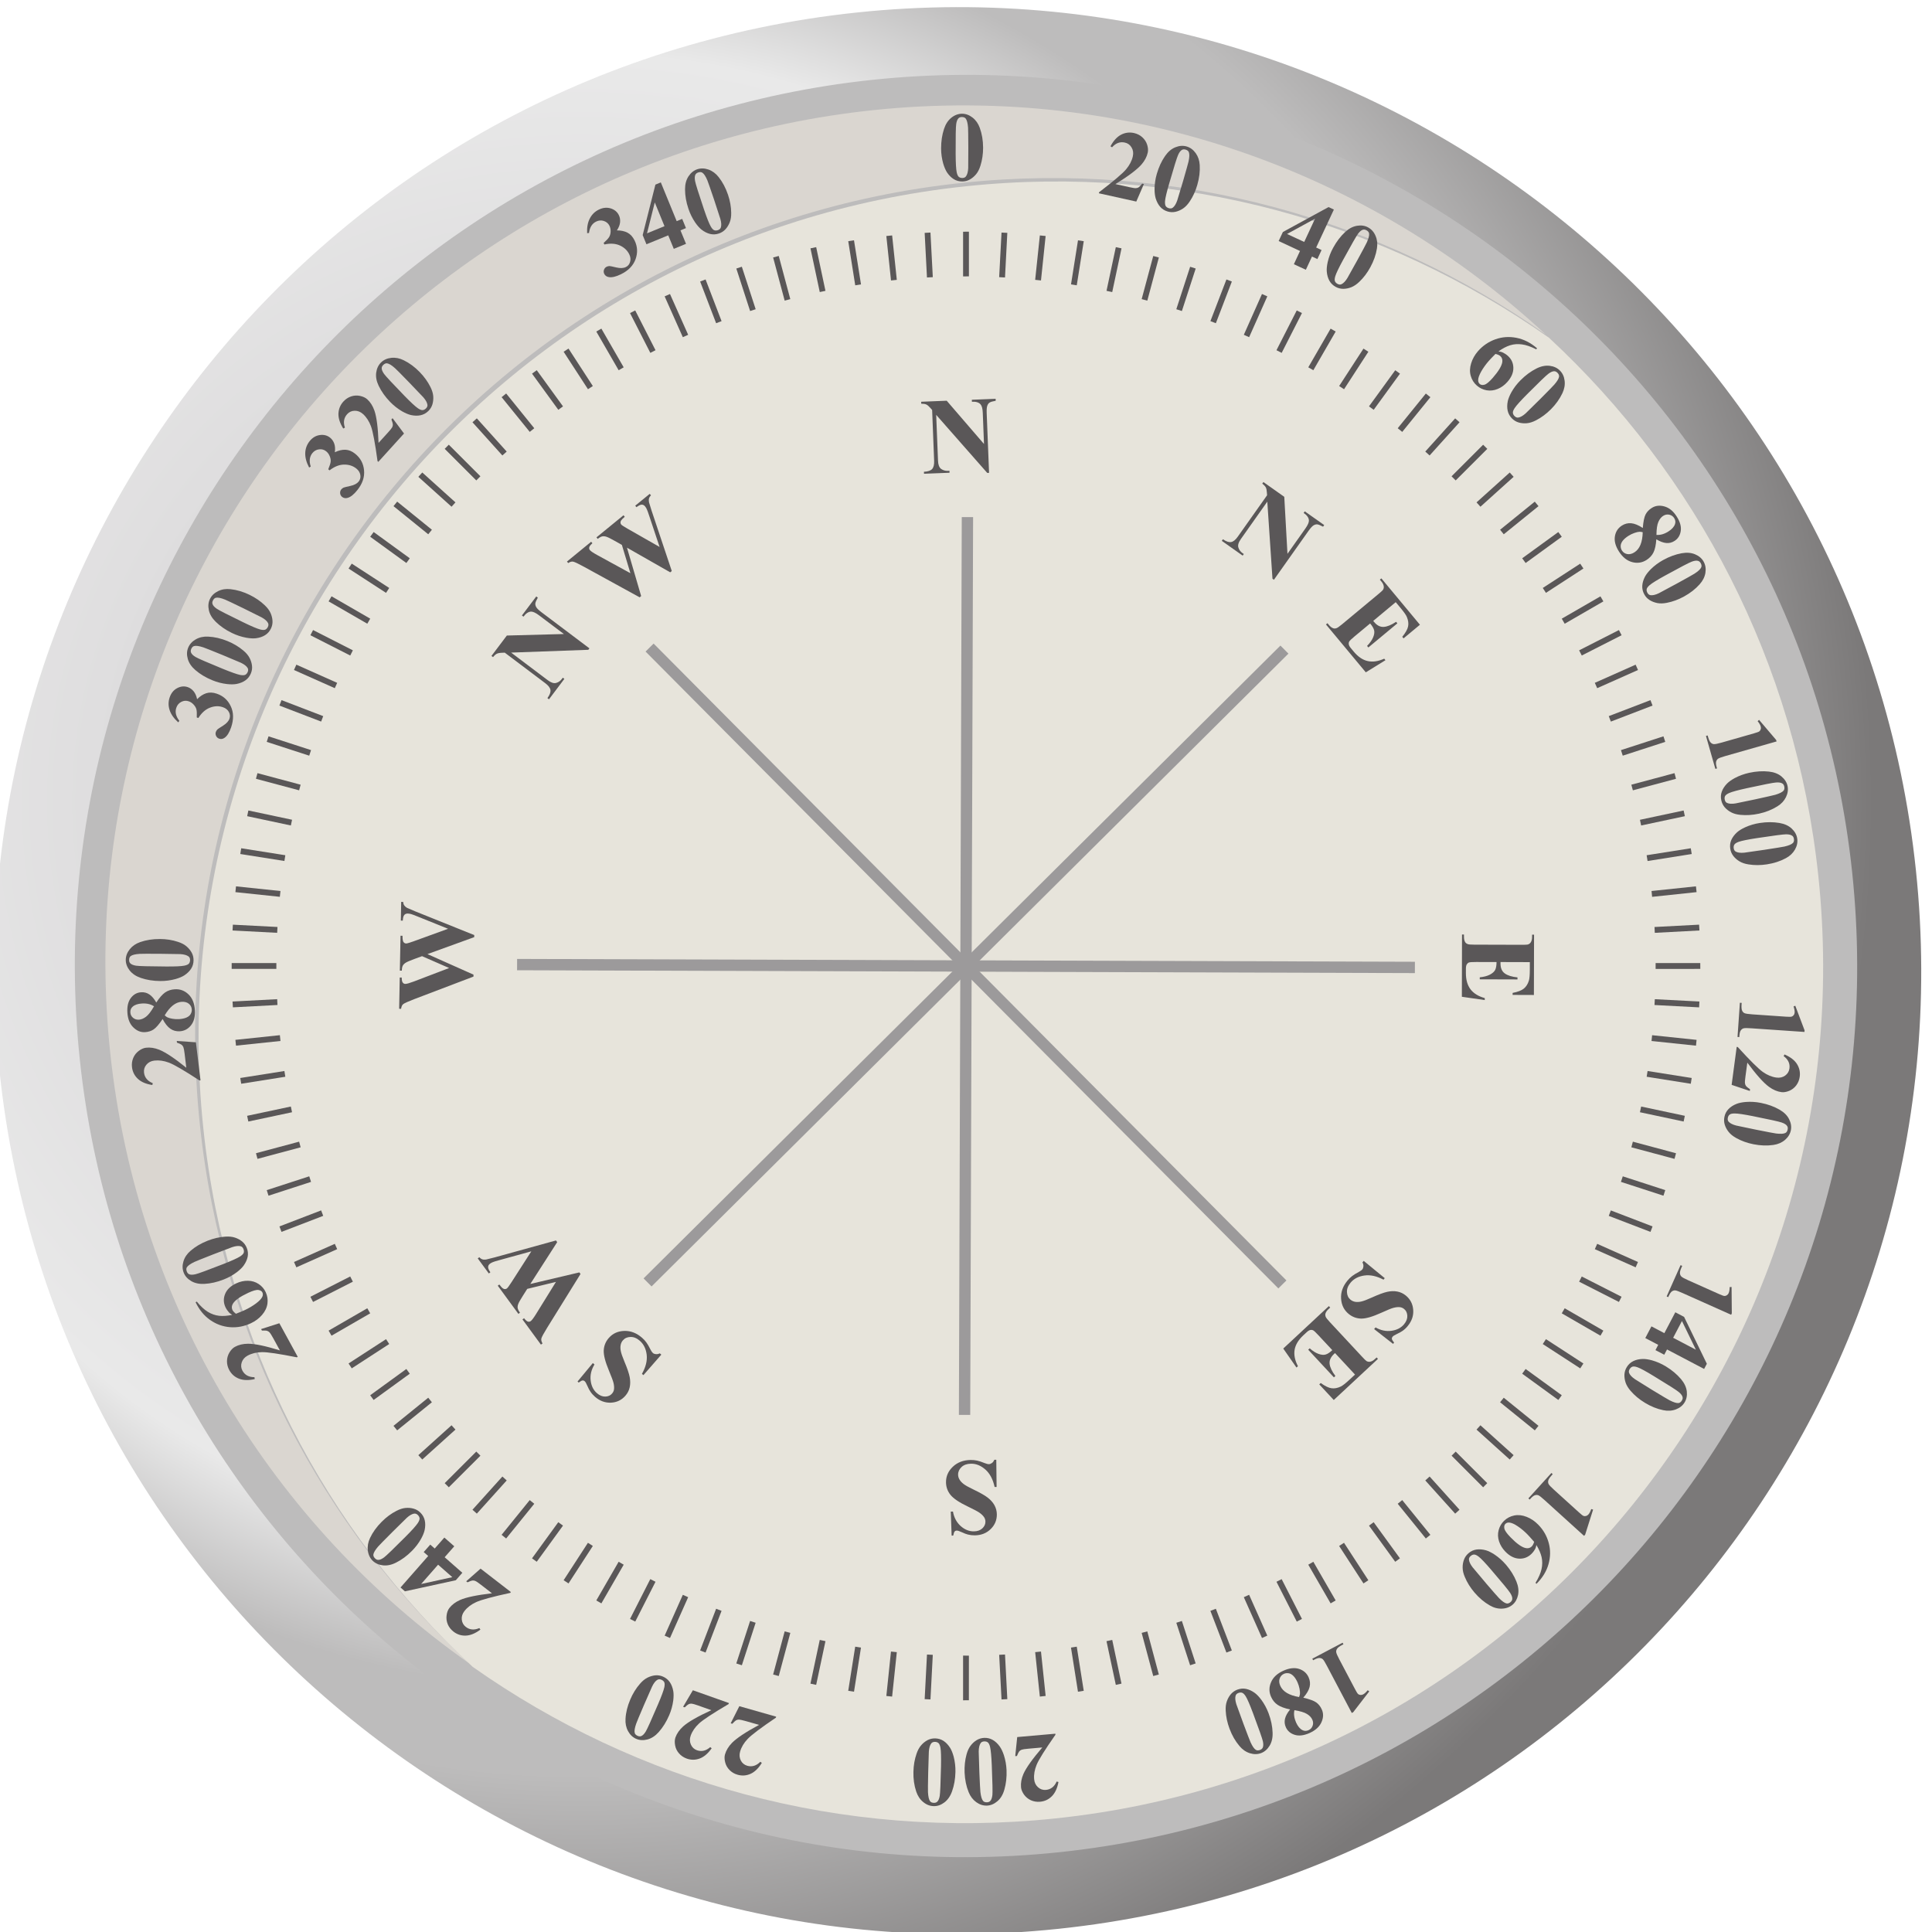 <?xml version="1.0" encoding="UTF-8" standalone="no"?>
<!-- Created with Inkscape (http://www.inkscape.org/) -->

<svg
   xmlns:dc="http://purl.org/dc/elements/1.1/"
   xmlns:cc="http://creativecommons.org/ns#"
   xmlns:rdf="http://www.w3.org/1999/02/22-rdf-syntax-ns#"
   xmlns:svg="http://www.w3.org/2000/svg"
   xmlns="http://www.w3.org/2000/svg"
   xmlns:sodipodi="http://sodipodi.sourceforge.net/DTD/sodipodi-0.dtd"
   xmlns:inkscape="http://www.inkscape.org/namespaces/inkscape"
   width="79.918mm"
   height="79.918mm"
   viewBox="0 0 283.173 283.174"
   id="svg26926"
   version="1.1"
   inkscape:version="0.91 r13725"
   sodipodi:docname="gauge-compass-panel-2.svg">
  <defs
     id="defs26928">
    <clipPath
       clipPathUnits="userSpaceOnUse"
       id="clipPath1362">
      <path
         d="m 5254.78,1300.36 c 0,-625.52 -507.07,-1132.61 -1132.6,-1132.61 -625.53,0 -1132.6,507.09 -1132.6,1132.61 0,625.52 507.07,1132.6 1132.6,1132.6 625.53,0 1132.6,-507.08 1132.6,-1132.6 z"
         id="path1364"
         inkscape:connector-curvature="0" />
    </clipPath>
    <radialGradient
       fx="0"
       fy="0"
       cx="0"
       cy="0"
       r="1"
       gradientUnits="userSpaceOnUse"
       gradientTransform="matrix(1500.22,0,0,-1500.22,3707.43,1539.64)"
       spreadMethod="pad"
       id="radialGradient1366">
      <stop
         style="stop-opacity:1;stop-color:#deddde"
         offset="0"
         id="stop1368" />
      <stop
         style="stop-opacity:1;stop-color:#deddde"
         offset="0.365"
         id="stop1370" />
      <stop
         style="stop-opacity:1;stop-color:#e9e9e9"
         offset="0.579"
         id="stop1372" />
      <stop
         style="stop-opacity:1;stop-color:#bdbcbc"
         offset="0.687"
         id="stop1374" />
      <stop
         style="stop-opacity:1;stop-color:#bdbcbc"
         offset="0.753"
         id="stop1376" />
      <stop
         style="stop-opacity:1;stop-color:#7b7979"
         offset="1"
         id="stop1378" />
    </radialGradient>
  </defs>
  <sodipodi:namedview
     id="base"
     pagecolor="#ffffff"
     bordercolor="#666666"
     borderopacity="1.0"
     inkscape:pageopacity="0.0"
     inkscape:pageshadow="2"
     inkscape:zoom="1.4"
     inkscape:cx="81.080856"
     inkscape:cy="100.02808"
     inkscape:document-units="px"
     inkscape:current-layer="layer1"
     showgrid="false"
     fit-margin-top="0"
     fit-margin-left="0"
     fit-margin-right="0"
     fit-margin-bottom="0"
     inkscape:window-width="1855"
     inkscape:window-height="1056"
     inkscape:window-x="65"
     inkscape:window-y="24"
     inkscape:window-maximized="1" />
  <g
     inkscape:label="Layer 1"
     inkscape:groupmode="layer"
     id="layer1"
     transform="translate(-66.986,-248.862)">
    <g
       id="g1358"
       transform="matrix(0.124,-0.013,-0.013,-0.124,-286.887,605.964)">
      <g
         clip-path="url(#clipPath1362)"
         id="g1360">
        <path
           inkscape:connector-curvature="0"
           id="path1380"
           style="fill:url(#radialGradient1366);fill-opacity:1;fill-rule:nonzero;stroke:none"
           d="m 5254.78,1300.36 c 0,-625.52 -507.07,-1132.61 -1132.6,-1132.61 -625.53,0 -1132.6,507.09 -1132.6,1132.61 0,625.52 507.07,1132.6 1132.6,1132.6 625.53,0 1132.6,-507.08 1132.6,-1132.6" />
      </g>
    </g>
    <path
       inkscape:connector-curvature="0"
       id="path1382"
       style="fill:#bdbcbc;fill-opacity:1;fill-rule:nonzero;stroke:none"
       d="M 338.466,376.796 C 346.007,448.536 293.962,512.803 222.224,520.343 150.486,527.883 86.218,475.841 78.677,404.101 71.138,332.366 123.181,268.098 194.92,260.558 c 71.737,-7.54 136.007,44.503 143.547,116.238" />
    <path
       inkscape:connector-curvature="0"
       id="path1384"
       style="fill:#dad6d0;fill-opacity:1;fill-rule:nonzero;stroke:none"
       d="m 208.083,275.656 c 31.473,-3.308 61.448,5.314 85.433,22.208 -25.654,-23.786 -61.056,-36.798 -98.58,-32.854 -69.004,7.253 -119.056,69.067 -111.804,138.071 3.944,37.525 24.032,69.442 52.634,89.59 C 114.248,472.724 99.589,445.194 96.282,413.726 89.029,344.724 139.081,282.908 208.083,275.656" />
    <path
       inkscape:connector-curvature="0"
       id="path1386"
       style="fill:#e7e4db;fill-opacity:1;fill-rule:nonzero;stroke:none"
       d="m 333.507,377.322 c -3.308,-31.477 -17.968,-59.003 -39.485,-78.954 -23.985,-16.894 -53.96,-25.516 -85.433,-22.208 -69.002,7.252 -119.054,69.068 -111.801,138.07 3.307,31.468 17.967,58.998 39.484,78.944 23.983,16.9 53.958,25.521 85.432,22.213 69.004,-7.253 119.055,-69.068 111.803,-138.065" />
    <path
       inkscape:connector-curvature="0"
       id="path1388"
       style="fill:#5a5758;fill-opacity:1;fill-rule:nonzero;stroke:none"
       d="m 208.912,270.479 c -0.008,-1.668 -0.02,-2.642 -0.038,-2.917 -0.049,-0.655 -0.166,-1.094 -0.344,-1.323 -0.118,-0.148 -0.305,-0.225 -0.571,-0.223 -0.203,5.3e-4 -0.362,0.058 -0.476,0.17 -0.174,0.165 -0.291,0.454 -0.347,0.87 -0.064,0.416 -0.089,1.865 -0.08,4.342 0.007,1.353 0.058,2.257 0.154,2.715 0.07,0.335 0.172,0.554 0.304,0.669 0.134,0.113 0.307,0.166 0.519,0.168 0.239,-0.005 0.413,-0.078 0.529,-0.231 0.197,-0.263 0.309,-0.669 0.335,-1.216 l 0.016,-3.025 z m 2.168,0.004 c 7.3e-4,0.953 -0.131,1.843 -0.393,2.669 -0.159,0.508 -0.368,0.923 -0.637,1.248 -0.269,0.322 -0.575,0.583 -0.915,0.772 -0.345,0.192 -0.715,0.289 -1.121,0.287 -0.459,0.002 -0.873,-0.111 -1.242,-0.344 -0.377,-0.232 -0.704,-0.567 -0.994,-1.001 -0.2,-0.322 -0.385,-0.742 -0.544,-1.273 -0.2,-0.713 -0.309,-1.458 -0.311,-2.218 -0.001,-1.041 0.142,-1.991 0.427,-2.858 0.236,-0.72 0.599,-1.27 1.082,-1.655 0.486,-0.386 1.006,-0.574 1.547,-0.581 0.553,-6.4e-4 1.073,0.188 1.554,0.564 0.482,0.375 0.834,0.88 1.062,1.516 0.318,0.877 0.479,1.834 0.484,2.874" />
    <path
       inkscape:connector-curvature="0"
       id="path1390"
       style="fill:#5a5758;fill-opacity:1;fill-rule:nonzero;stroke:none"
       d="m 233.529,278.405 -5.482,-1.214 0.035,-0.154 c 2.123,-1.628 3.444,-2.747 3.954,-3.358 0.51,-0.611 0.845,-1.246 0.988,-1.904 0.108,-0.482 0.048,-0.916 -0.182,-1.299 -0.225,-0.385 -0.556,-0.625 -0.988,-0.718 -0.7,-0.156 -1.326,0.072 -1.872,0.692 l -0.234,-0.146 c 0.443,-0.823 0.96,-1.388 1.557,-1.699 0.602,-0.31 1.23,-0.391 1.888,-0.247 0.472,0.109 0.88,0.311 1.215,0.617 0.34,0.308 0.583,0.674 0.719,1.107 0.133,0.432 0.16,0.814 0.085,1.148 -0.133,0.61 -0.44,1.19 -0.916,1.741 -0.649,0.743 -1.923,1.702 -3.818,2.871 l 2.016,0.447 c 0.494,0.109 0.82,0.161 0.977,0.151 0.157,-0.005 0.296,-0.049 0.415,-0.127 0.115,-0.077 0.289,-0.258 0.513,-0.536 l 0.25,0.055 -1.117,2.574" />
    <path
       inkscape:connector-curvature="0"
       id="path1392"
       style="fill:#5a5758;fill-opacity:1;fill-rule:nonzero;stroke:none"
       d="m 240.407,275.339 c 0.462,-1.603 0.722,-2.539 0.784,-2.808 0.137,-0.64 0.152,-1.096 0.044,-1.366 -0.069,-0.179 -0.231,-0.303 -0.481,-0.376 -0.197,-0.057 -0.367,-0.046 -0.509,0.029 -0.211,0.109 -0.407,0.354 -0.577,0.737 -0.176,0.381 -0.609,1.762 -1.296,4.147 -0.382,1.297 -0.587,2.177 -0.629,2.642 -0.019,0.343 0.016,0.585 0.107,0.73 0.095,0.141 0.247,0.245 0.452,0.304 0.227,0.066 0.417,0.043 0.569,-0.07 0.263,-0.196 0.486,-0.554 0.665,-1.073 l 0.872,-2.897 z m 2.07,0.614 c -0.259,0.915 -0.637,1.732 -1.121,2.449 -0.295,0.444 -0.621,0.782 -0.969,1.019 -0.347,0.233 -0.712,0.395 -1.095,0.482 -0.38,0.087 -0.764,0.073 -1.155,-0.038 -0.437,-0.126 -0.805,-0.355 -1.096,-0.682 -0.291,-0.333 -0.511,-0.744 -0.665,-1.243 -0.106,-0.364 -0.168,-0.821 -0.164,-1.373 0.005,-0.746 0.115,-1.485 0.328,-2.218 0.289,-0.997 0.69,-1.871 1.214,-2.624 0.429,-0.623 0.932,-1.047 1.509,-1.277 0.569,-0.231 1.121,-0.272 1.644,-0.12 0.528,0.153 0.972,0.479 1.331,0.975 0.355,0.497 0.552,1.081 0.593,1.758 0.055,0.929 -0.064,1.895 -0.354,2.89" />
    <path
       inkscape:connector-curvature="0"
       id="path1394"
       style="fill:#5a5758;fill-opacity:1;fill-rule:nonzero;stroke:none"
       d="m 255.632,283.156 2.512,1.17 1.588,-3.412 -4.101,2.242 z m -0.618,-0.287 6.698,-3.655 0.781,0.363 -2.597,5.566 0.791,0.371 -0.613,1.32 -0.789,-0.368 -0.901,1.937 -1.755,-0.816 0.9,-1.938 -3.131,-1.458 0.617,-1.32" />
    <path
       inkscape:connector-curvature="0"
       id="path1396"
       style="fill:#5a5758;fill-opacity:1;fill-rule:nonzero;stroke:none"
       d="m 265.945,286.975 c 0.8,-1.465 1.258,-2.324 1.372,-2.576 0.268,-0.594 0.385,-1.036 0.336,-1.321 -0.03,-0.188 -0.162,-0.345 -0.392,-0.469 -0.179,-0.099 -0.345,-0.125 -0.503,-0.083 -0.229,0.062 -0.47,0.259 -0.725,0.597 -0.244,0.334 -0.968,1.59 -2.152,3.767 -0.649,1.184 -1.043,2.004 -1.181,2.452 -0.097,0.324 -0.116,0.57 -0.054,0.731 0.062,0.162 0.189,0.293 0.376,0.397 0.207,0.113 0.398,0.13 0.573,0.055 0.297,-0.137 0.59,-0.438 0.876,-0.907 l 1.474,-2.642 z m 1.894,1.048 c -0.455,0.838 -0.996,1.554 -1.625,2.149 -0.383,0.366 -0.771,0.629 -1.162,0.786 -0.392,0.157 -0.786,0.233 -1.174,0.239 -0.39,7.3e-4 -0.767,-0.094 -1.117,-0.286 -0.406,-0.219 -0.715,-0.522 -0.929,-0.907 -0.212,-0.381 -0.34,-0.834 -0.381,-1.355 -0.03,-0.375 0.016,-0.839 0.136,-1.377 0.164,-0.722 0.43,-1.424 0.798,-2.092 0.497,-0.912 1.078,-1.678 1.75,-2.302 0.552,-0.515 1.135,-0.821 1.749,-0.924 0.609,-0.102 1.151,-0.024 1.626,0.239 0.485,0.263 0.854,0.676 1.09,1.239 0.244,0.56 0.313,1.176 0.203,1.843 -0.143,0.921 -0.468,1.838 -0.964,2.748" />
    <path
       inkscape:connector-curvature="0"
       id="path1398"
       style="fill:#5a5758;fill-opacity:1;fill-rule:nonzero;stroke:none"
       d="m 286.178,300.736 c -0.458,0.46 -0.785,0.804 -0.983,1.031 -0.424,0.484 -0.792,0.996 -1.101,1.532 -0.302,0.536 -0.456,0.968 -0.454,1.292 0.002,0.236 0.081,0.42 0.241,0.559 0.163,0.141 0.388,0.177 0.684,0.098 0.29,-0.077 0.69,-0.406 1.2,-0.985 0.848,-0.97 1.319,-1.744 1.412,-2.324 0.055,-0.373 -0.043,-0.669 -0.298,-0.896 -0.144,-0.126 -0.377,-0.227 -0.702,-0.307 z m 6.096,-0.822 -0.126,0.148 c -0.782,-0.4 -1.479,-0.639 -2.084,-0.72 -0.616,-0.085 -1.191,-0.043 -1.734,0.127 -0.543,0.169 -1.115,0.465 -1.711,0.897 0.247,0.031 0.436,0.074 0.566,0.132 0.29,0.133 0.555,0.299 0.786,0.502 0.538,0.471 0.812,1.057 0.828,1.759 0.015,0.705 -0.271,1.393 -0.861,2.064 -0.417,0.474 -0.89,0.823 -1.432,1.047 -0.542,0.225 -1.083,0.291 -1.629,0.195 -0.544,-0.101 -1.016,-0.327 -1.424,-0.684 -0.438,-0.384 -0.742,-0.863 -0.901,-1.432 -0.164,-0.57 -0.143,-1.178 0.057,-1.826 0.198,-0.652 0.534,-1.249 1.01,-1.797 0.708,-0.802 1.56,-1.382 2.551,-1.734 0.995,-0.353 2.023,-0.426 3.095,-0.212 1.073,0.211 2.077,0.723 3.009,1.534" />
    <path
       inkscape:connector-curvature="0"
       id="path1400"
       style="fill:#5a5758;fill-opacity:1;fill-rule:nonzero;stroke:none"
       d="m 292.766,307.32 c 1.179,-1.186 1.857,-1.882 2.039,-2.091 0.428,-0.494 0.659,-0.885 0.696,-1.173 0.021,-0.191 -0.062,-0.378 -0.245,-0.562 -0.145,-0.143 -0.294,-0.213 -0.458,-0.22 -0.239,-0.005 -0.529,0.12 -0.86,0.369 -0.341,0.251 -1.382,1.254 -3.134,3.012 -0.953,0.959 -1.561,1.635 -1.818,2.026 -0.184,0.283 -0.273,0.514 -0.255,0.684 0.013,0.176 0.094,0.334 0.247,0.488 0.166,0.166 0.345,0.238 0.533,0.213 0.326,-0.048 0.688,-0.255 1.098,-0.623 l 2.156,-2.123 z m 1.529,1.539 c -0.676,0.673 -1.399,1.21 -2.17,1.606 -0.468,0.245 -0.914,0.389 -1.336,0.428 -0.417,0.039 -0.814,0.004 -1.191,-0.101 -0.378,-0.105 -0.707,-0.307 -0.994,-0.588 -0.324,-0.324 -0.536,-0.702 -0.635,-1.129 -0.096,-0.43 -0.094,-0.898 0.01,-1.409 0.079,-0.37 0.255,-0.8 0.517,-1.286 0.362,-0.648 0.814,-1.244 1.355,-1.784 0.733,-0.737 1.506,-1.308 2.323,-1.717 0.679,-0.342 1.325,-0.472 1.94,-0.401 0.614,0.074 1.113,0.302 1.499,0.69 0.393,0.387 0.626,0.886 0.699,1.493 0.077,0.606 -0.036,1.215 -0.323,1.828 -0.397,0.84 -0.96,1.633 -1.693,2.371" />
    <path
       inkscape:connector-curvature="0"
       id="path1402"
       style="fill:#5a5758;fill-opacity:1;fill-rule:nonzero;stroke:none"
       d="m 309.772,327.267 c 0.286,0.02 0.578,-0.015 0.872,-0.098 0.289,-0.085 0.579,-0.217 0.876,-0.406 0.514,-0.324 0.838,-0.686 0.971,-1.08 0.105,-0.301 0.06,-0.597 -0.124,-0.889 -0.172,-0.266 -0.412,-0.431 -0.717,-0.495 -0.315,-0.064 -0.608,-0.007 -0.897,0.175 -0.289,0.182 -0.52,0.478 -0.699,0.883 -0.179,0.405 -0.275,1.042 -0.283,1.911 z m -2.011,-0.394 c -0.185,-0.053 -0.342,-0.077 -0.469,-0.069 -0.189,0.006 -0.437,0.064 -0.739,0.168 -0.306,0.105 -0.602,0.248 -0.896,0.435 -0.369,0.235 -0.649,0.482 -0.845,0.735 -0.186,0.256 -0.283,0.505 -0.283,0.754 -0.002,0.245 0.062,0.46 0.177,0.647 0.184,0.289 0.446,0.465 0.78,0.529 0.341,0.063 0.694,-0.021 1.059,-0.256 0.774,-0.485 1.177,-1.469 1.215,-2.943 z m 1.992,1.035 c -0.057,0.834 -0.194,1.468 -0.413,1.917 -0.216,0.446 -0.563,0.818 -1.019,1.111 -0.654,0.413 -1.357,0.517 -2.116,0.313 -0.759,-0.205 -1.407,-0.724 -1.939,-1.567 -0.505,-0.797 -0.701,-1.535 -0.583,-2.221 0.115,-0.683 0.458,-1.203 1.022,-1.564 0.433,-0.273 0.887,-0.39 1.377,-0.341 0.48,0.044 1.046,0.275 1.688,0.691 0.076,-0.948 0.215,-1.606 0.411,-1.984 0.195,-0.38 0.497,-0.696 0.909,-0.954 0.535,-0.34 1.157,-0.414 1.856,-0.217 0.7,0.199 1.303,0.691 1.803,1.49 0.489,0.769 0.684,1.473 0.581,2.12 -0.096,0.641 -0.403,1.126 -0.908,1.445 -0.38,0.244 -0.788,0.346 -1.221,0.304 -0.434,-0.04 -0.914,-0.221 -1.447,-0.544" />
    <path
       inkscape:connector-curvature="0"
       id="path1404"
       style="fill:#5a5758;fill-opacity:1;fill-rule:nonzero;stroke:none"
       d="m 312.791,334.379 c 1.464,-0.804 2.314,-1.278 2.548,-1.429 0.546,-0.353 0.884,-0.665 0.997,-0.933 0.076,-0.173 0.051,-0.376 -0.073,-0.607 -0.1,-0.175 -0.225,-0.288 -0.38,-0.336 -0.229,-0.075 -0.538,-0.038 -0.93,0.109 -0.397,0.146 -1.68,0.815 -3.857,2.009 -1.181,0.65 -1.954,1.125 -2.312,1.428 -0.262,0.224 -0.404,0.417 -0.441,0.586 -0.036,0.172 3.2e-4,0.349 0.102,0.542 0.112,0.203 0.265,0.32 0.449,0.35 0.327,0.047 0.738,-0.049 1.233,-0.288 l 2.664,-1.431 z m 1.029,1.909 c -0.831,0.457 -1.675,0.768 -2.527,0.93 -0.523,0.104 -0.989,0.113 -1.405,0.033 -0.411,-0.084 -0.783,-0.227 -1.113,-0.434 -0.334,-0.21 -0.6,-0.49 -0.79,-0.846 -0.223,-0.403 -0.316,-0.821 -0.291,-1.259 0.027,-0.438 0.164,-0.888 0.406,-1.351 0.186,-0.331 0.465,-0.694 0.859,-1.086 0.533,-0.522 1.134,-0.965 1.805,-1.335 0.908,-0.499 1.81,-0.829 2.711,-0.991 0.746,-0.133 1.403,-0.08 1.972,0.164 0.574,0.243 0.987,0.604 1.25,1.083 0.263,0.485 0.348,1.027 0.25,1.634 -0.1,0.599 -0.383,1.154 -0.831,1.657 -0.614,0.698 -1.38,1.295 -2.296,1.8" />
    <path
       inkscape:connector-curvature="0"
       id="path1406"
       style="fill:#5a5758;fill-opacity:1;fill-rule:nonzero;stroke:none"
       d="m 327.381,357.534 -7.505,2.139 c -0.562,0.163 -0.916,0.291 -1.059,0.384 -0.138,0.095 -0.238,0.235 -0.292,0.419 -0.053,0.187 -0.028,0.454 0.066,0.799 l 0.064,0.211 -0.25,0.071 -1.377,-4.829 0.245,-0.069 0.07,0.24 c 0.114,0.393 0.236,0.659 0.379,0.8 0.137,0.143 0.294,0.218 0.467,0.232 0.174,0.013 0.546,-0.062 1.127,-0.224 l 4.754,-1.358 c 0.427,-0.123 0.682,-0.216 0.779,-0.286 0.093,-0.074 0.164,-0.176 0.204,-0.306 0.045,-0.13 0.045,-0.269 0.002,-0.414 -0.06,-0.229 -0.22,-0.488 -0.454,-0.778 l 0.211,-0.192 2.499,2.937 0.069,0.222" />
    <path
       inkscape:connector-curvature="0"
       id="path1408"
       style="fill:#5a5758;fill-opacity:1;fill-rule:nonzero;stroke:none"
       d="m 324.338,366.003 c 1.628,-0.357 2.578,-0.573 2.847,-0.647 0.627,-0.189 1.036,-0.39 1.22,-0.613 0.12,-0.147 0.153,-0.347 0.1,-0.606 -0.043,-0.197 -0.13,-0.341 -0.268,-0.431 -0.199,-0.135 -0.508,-0.185 -0.926,-0.155 -0.417,0.025 -1.836,0.304 -4.26,0.832 -1.32,0.288 -2.198,0.525 -2.623,0.714 -0.311,0.141 -0.508,0.285 -0.592,0.438 -0.083,0.153 -0.095,0.33 -0.051,0.543 0.047,0.23 0.159,0.387 0.331,0.468 0.299,0.138 0.722,0.162 1.261,0.071 l 2.963,-0.614 z m 0.449,2.121 c -0.934,0.202 -1.829,0.259 -2.693,0.174 -0.529,-0.049 -0.982,-0.168 -1.356,-0.365 -0.372,-0.193 -0.688,-0.438 -0.95,-0.732 -0.252,-0.295 -0.424,-0.639 -0.511,-1.032 -0.102,-0.448 -0.075,-0.879 0.077,-1.29 0.151,-0.413 0.409,-0.807 0.772,-1.178 0.27,-0.27 0.646,-0.535 1.129,-0.8 0.66,-0.348 1.363,-0.605 2.11,-0.769 1.008,-0.219 1.975,-0.281 2.882,-0.18 0.75,0.08 1.368,0.317 1.844,0.71 0.476,0.399 0.779,0.86 0.893,1.392 0.115,0.543 0.041,1.088 -0.226,1.639 -0.269,0.549 -0.686,1.002 -1.265,1.357 -0.79,0.493 -1.689,0.852 -2.706,1.075" />
    <path
       inkscape:connector-curvature="0"
       id="path1410"
       style="fill:#5a5758;fill-opacity:1;fill-rule:nonzero;stroke:none"
       d="m 325.646,373.409 c 1.648,-0.254 2.609,-0.407 2.879,-0.467 0.637,-0.146 1.056,-0.322 1.261,-0.533 0.125,-0.14 0.177,-0.339 0.131,-0.597 -0.03,-0.198 -0.108,-0.351 -0.237,-0.446 -0.188,-0.147 -0.488,-0.22 -0.909,-0.219 -0.421,0.002 -1.857,0.193 -4.308,0.563 -1.332,0.204 -2.223,0.388 -2.662,0.548 -0.318,0.121 -0.521,0.253 -0.614,0.403 -0.094,0.144 -0.119,0.323 -0.089,0.54 0.033,0.23 0.137,0.393 0.301,0.484 0.288,0.156 0.709,0.207 1.255,0.153 l 2.992,-0.428 z m 0.311,2.142 c -0.939,0.145 -1.835,0.145 -2.695,0.006 -0.525,-0.081 -0.965,-0.229 -1.324,-0.449 -0.362,-0.216 -0.661,-0.479 -0.903,-0.792 -0.235,-0.308 -0.386,-0.663 -0.446,-1.062 -0.07,-0.454 -0.016,-0.881 0.159,-1.285 0.176,-0.397 0.457,-0.773 0.846,-1.125 0.285,-0.252 0.676,-0.492 1.177,-0.724 0.679,-0.308 1.395,-0.519 2.152,-0.635 1.024,-0.155 1.983,-0.154 2.887,7.1e-4 0.748,0.129 1.346,0.405 1.793,0.828 0.453,0.424 0.72,0.907 0.8,1.444 0.088,0.546 -0.022,1.086 -0.324,1.62 -0.303,0.53 -0.75,0.957 -1.346,1.273 -0.823,0.443 -1.747,0.744 -2.776,0.9" />
    <path
       inkscape:connector-curvature="0"
       id="path1412"
       style="fill:#5a5758;fill-opacity:1;fill-rule:nonzero;stroke:none"
       d="m 331.468,400.114 -7.787,-0.534 c -0.579,-0.043 -0.955,-0.042 -1.121,-3.1e-4 -0.164,0.04 -0.302,0.139 -0.418,0.294 -0.114,0.157 -0.184,0.416 -0.212,0.776 l -0.015,0.218 -0.26,-0.018 0.348,-5.013 0.26,0.018 -0.018,0.255 c -0.025,0.406 6.8e-4,0.7 0.083,0.879 0.078,0.183 0.199,0.305 0.361,0.378 0.161,0.07 0.538,0.13 1.134,0.171 l 4.939,0.341 c 0.432,0.029 0.713,0.029 0.826,-0.01 0.111,-0.034 0.212,-0.103 0.294,-0.212 0.089,-0.111 0.133,-0.24 0.145,-0.39 0.016,-0.238 -0.039,-0.535 -0.161,-0.884 l 0.255,-0.109 1.362,3.611 -0.016,0.229" />
    <path
       inkscape:connector-curvature="0"
       id="path1414"
       style="fill:#5a5758;fill-opacity:1;fill-rule:nonzero;stroke:none"
       d="m 320.792,407.873 0.741,-5.567 0.157,0.02 c 1.8,1.976 3.032,3.197 3.684,3.657 0.654,0.457 1.311,0.731 1.981,0.819 0.486,0.067 0.916,-0.031 1.277,-0.288 0.362,-0.261 0.574,-0.61 0.633,-1.044 0.097,-0.717 -0.184,-1.32 -0.85,-1.811 l 0.128,-0.245 c 0.857,0.369 1.469,0.836 1.827,1.405 0.358,0.568 0.492,1.188 0.404,1.858 -0.064,0.477 -0.237,0.898 -0.51,1.267 -0.273,0.364 -0.621,0.631 -1.036,0.806 -0.422,0.169 -0.801,0.231 -1.135,0.187 -0.625,-0.084 -1.226,-0.34 -1.814,-0.77 -0.804,-0.58 -1.86,-1.768 -3.188,-3.553 l -0.275,2.044 c -0.069,0.5 -0.094,0.828 -0.069,0.984 0.021,0.156 0.076,0.291 0.161,0.404 0.088,0.109 0.282,0.265 0.583,0.469 l -0.036,0.25 -2.661,-0.894" />
    <path
       inkscape:connector-curvature="0"
       id="path1416"
       style="fill:#5a5758;fill-opacity:1;fill-rule:nonzero;stroke:none"
       d="m 324.435,414.454 c 1.64,0.325 2.596,0.51 2.873,0.545 0.646,0.082 1.101,0.055 1.363,-0.077 0.171,-0.085 0.28,-0.254 0.33,-0.512 0.043,-0.197 0.016,-0.366 -0.07,-0.503 -0.129,-0.203 -0.389,-0.374 -0.787,-0.513 -0.396,-0.142 -1.808,-0.452 -4.24,-0.939 -1.326,-0.265 -2.223,-0.395 -2.689,-0.391 -0.343,8.6e-4 -0.581,0.056 -0.715,0.166 -0.139,0.104 -0.226,0.263 -0.267,0.477 -0.047,0.23 -0.01,0.417 0.118,0.562 0.219,0.243 0.593,0.433 1.128,0.568 l 2.957,0.618 z m -0.434,2.123 c -0.937,-0.186 -1.785,-0.491 -2.54,-0.915 -0.462,-0.257 -0.828,-0.546 -1.093,-0.877 -0.265,-0.325 -0.456,-0.676 -0.575,-1.047 -0.122,-0.376 -0.139,-0.761 -0.062,-1.155 0.087,-0.452 0.283,-0.834 0.588,-1.15 0.302,-0.32 0.696,-0.576 1.182,-0.772 0.352,-0.141 0.804,-0.234 1.352,-0.283 0.744,-0.058 1.492,-0.012 2.241,0.139 1.017,0.202 1.92,0.531 2.714,0.988 0.655,0.375 1.13,0.836 1.404,1.391 0.281,0.552 0.369,1.092 0.262,1.629 -0.109,0.543 -0.395,1.011 -0.855,1.411 -0.466,0.397 -1.037,0.644 -1.701,0.74 -0.923,0.137 -1.899,0.104 -2.918,-0.1" />
    <path
       inkscape:connector-curvature="0"
       id="path1418"
       style="fill:#5a5758;fill-opacity:1;fill-rule:nonzero;stroke:none"
       d="m 320.722,441.568 -7.12,-3.182 c -0.532,-0.24 -0.889,-0.371 -1.054,-0.389 -0.169,-0.018 -0.337,0.025 -0.496,0.133 -0.161,0.111 -0.315,0.329 -0.462,0.655 l -0.092,0.2 -0.232,-0.106 2.043,-4.582 0.241,0.107 -0.107,0.23 c -0.164,0.373 -0.243,0.656 -0.227,0.855 0.016,0.196 0.083,0.359 0.214,0.478 0.121,0.122 0.457,0.306 1.008,0.551 l 4.512,2.016 c 0.402,0.18 0.662,0.274 0.78,0.28 0.119,0.006 0.237,-0.025 0.351,-0.101 0.119,-0.073 0.213,-0.178 0.271,-0.315 0.099,-0.218 0.15,-0.513 0.151,-0.887 l 0.28,-0.014 0.034,3.859 -0.094,0.214" />
    <path
       inkscape:connector-curvature="0"
       id="path1420"
       style="fill:#5a5758;fill-opacity:1;fill-rule:nonzero;stroke:none"
       d="m 313.509,442.485 -1.289,2.456 3.334,1.75 -2.045,-4.206 z m 0.316,-0.602 3.334,6.868 -0.4,0.758 -5.436,-2.856 -0.408,0.772 -1.289,-0.674 0.404,-0.774 -1.893,-0.994 0.901,-1.715 1.893,0.996 1.606,-3.061 1.288,0.679" />
    <path
       inkscape:connector-curvature="0"
       id="path1422"
       style="fill:#5a5758;fill-opacity:1;fill-rule:nonzero;stroke:none"
       d="m 309.196,452.616 c 1.427,0.863 2.262,1.364 2.511,1.491 0.584,0.298 1.015,0.432 1.304,0.4 0.188,-0.022 0.352,-0.145 0.486,-0.37 0.109,-0.172 0.142,-0.336 0.106,-0.495 -0.051,-0.235 -0.235,-0.481 -0.559,-0.75 -0.321,-0.271 -1.544,-1.047 -3.663,-2.335 -1.155,-0.708 -1.947,-1.137 -2.39,-1.295 -0.324,-0.113 -0.562,-0.142 -0.728,-0.089 -0.167,0.054 -0.304,0.173 -0.415,0.355 -0.124,0.2 -0.15,0.391 -0.084,0.572 0.122,0.302 0.412,0.609 0.866,0.917 l 2.566,1.6 z m -1.137,1.839 c -0.812,-0.494 -1.502,-1.069 -2.068,-1.727 -0.351,-0.4 -0.592,-0.8 -0.733,-1.197 -0.132,-0.397 -0.193,-0.793 -0.18,-1.185 0.018,-0.39 0.134,-0.758 0.342,-1.103 0.239,-0.391 0.557,-0.684 0.95,-0.879 0.391,-0.194 0.851,-0.302 1.369,-0.317 0.382,-0.011 0.834,0.054 1.369,0.197 0.717,0.201 1.4,0.501 2.054,0.899 0.885,0.54 1.624,1.16 2.214,1.858 0.486,0.578 0.766,1.173 0.844,1.789 0.069,0.615 -0.037,1.154 -0.319,1.621 -0.29,0.47 -0.715,0.814 -1.289,1.03 -0.571,0.213 -1.187,0.25 -1.85,0.111 -0.916,-0.188 -1.812,-0.55 -2.703,-1.095" />
    <path
       inkscape:connector-curvature="0"
       id="path1424"
       style="fill:#5a5758;fill-opacity:1;fill-rule:nonzero;stroke:none"
       d="m 299.159,473.974 -5.779,-5.237 c -0.434,-0.394 -0.731,-0.628 -0.883,-0.698 -0.156,-0.071 -0.325,-0.079 -0.513,-0.028 -0.185,0.053 -0.399,0.214 -0.642,0.479 l -0.146,0.163 -0.195,-0.172 3.376,-3.723 0.189,0.173 -0.165,0.19 c -0.271,0.301 -0.436,0.547 -0.484,0.738 -0.047,0.195 -0.029,0.369 0.051,0.524 0.083,0.155 0.343,0.434 0.788,0.836 l 3.667,3.321 c 0.325,0.296 0.542,0.468 0.65,0.509 0.113,0.045 0.236,0.048 0.372,0.013 0.134,-0.033 0.247,-0.103 0.349,-0.216 0.162,-0.178 0.302,-0.441 0.419,-0.797 l 0.274,0.075 -1.166,3.68 -0.163,0.172" />
    <path
       inkscape:connector-curvature="0"
       id="path1426"
       style="fill:#5a5758;fill-opacity:1;fill-rule:nonzero;stroke:none"
       d="m 291.847,474.855 c -0.422,-0.49 -0.741,-0.845 -0.948,-1.059 -0.451,-0.464 -0.929,-0.872 -1.441,-1.216 -0.512,-0.349 -0.928,-0.531 -1.257,-0.556 -0.228,-0.019 -0.42,0.047 -0.573,0.196 -0.15,0.149 -0.205,0.37 -0.15,0.669 0.058,0.297 0.351,0.722 0.884,1.272 0.903,0.93 1.638,1.459 2.204,1.595 0.371,0.088 0.675,0.013 0.923,-0.225 0.131,-0.132 0.256,-0.359 0.359,-0.676 z m 0.338,6.146 -0.137,-0.139 c 0.455,-0.749 0.751,-1.421 0.882,-2.022 0.132,-0.6 0.134,-1.18 0.012,-1.738 -0.126,-0.552 -0.378,-1.147 -0.765,-1.775 -0.049,0.244 -0.105,0.427 -0.174,0.553 -0.155,0.282 -0.342,0.529 -0.564,0.747 -0.509,0.492 -1.114,0.723 -1.82,0.684 -0.7,-0.04 -1.366,-0.382 -1.99,-1.024 -0.436,-0.449 -0.742,-0.95 -0.928,-1.508 -0.182,-0.558 -0.201,-1.104 -0.059,-1.639 0.139,-0.535 0.402,-0.99 0.789,-1.366 0.418,-0.408 0.92,-0.67 1.501,-0.788 0.581,-0.116 1.185,-0.049 1.814,0.202 0.637,0.247 1.203,0.634 1.71,1.156 0.747,0.765 1.256,1.654 1.531,2.676 0.274,1.017 0.261,2.053 -0.037,3.105 -0.297,1.049 -0.884,2.01 -1.765,2.878" />
    <path
       inkscape:connector-curvature="0"
       id="path1428"
       style="fill:#5a5758;fill-opacity:1;fill-rule:nonzero;stroke:none"
       d="m 284.77,480.898 c 1.088,1.266 1.726,2.001 1.924,2.197 0.456,0.465 0.828,0.727 1.115,0.787 0.19,0.034 0.376,-0.029 0.581,-0.201 0.149,-0.134 0.233,-0.278 0.248,-0.438 0.029,-0.238 -0.07,-0.536 -0.297,-0.889 -0.218,-0.355 -1.137,-1.477 -2.756,-3.362 -0.877,-1.025 -1.499,-1.684 -1.867,-1.97 -0.272,-0.208 -0.496,-0.31 -0.667,-0.311 -0.172,4.9e-4 -0.342,0.07 -0.502,0.211 -0.179,0.149 -0.267,0.322 -0.259,0.512 0.025,0.327 0.201,0.709 0.537,1.147 l 1.945,2.316 z m -1.654,1.398 c -0.619,-0.725 -1.098,-1.486 -1.427,-2.287 -0.214,-0.489 -0.319,-0.944 -0.323,-1.365 -0.009,-0.42 0.059,-0.816 0.197,-1.183 0.133,-0.365 0.357,-0.68 0.665,-0.944 0.348,-0.299 0.736,-0.479 1.17,-0.541 0.441,-0.061 0.902,-0.021 1.407,0.121 0.364,0.111 0.775,0.316 1.237,0.616 0.618,0.415 1.177,0.913 1.678,1.494 0.674,0.785 1.181,1.605 1.523,2.451 0.286,0.701 0.369,1.355 0.248,1.965 -0.127,0.607 -0.389,1.087 -0.804,1.44 -0.419,0.358 -0.937,0.555 -1.546,0.578 -0.613,0.027 -1.214,-0.127 -1.796,-0.469 -0.81,-0.463 -1.554,-1.086 -2.23,-1.877" />
    <path
       inkscape:connector-curvature="0"
       id="path1430"
       style="fill:#5a5758;fill-opacity:1;fill-rule:nonzero;stroke:none"
       d="m 265.116,499.934 -3.641,-6.902 c -0.271,-0.52 -0.468,-0.839 -0.588,-0.956 -0.122,-0.118 -0.277,-0.187 -0.47,-0.2 -0.196,-0.016 -0.451,0.061 -0.772,0.229 l -0.194,0.102 -0.12,-0.229 4.439,-2.343 0.124,0.231 -0.224,0.116 c -0.36,0.19 -0.598,0.37 -0.703,0.532 -0.111,0.164 -0.155,0.331 -0.134,0.504 0.023,0.175 0.174,0.53 0.457,1.062 l 2.306,4.369 c 0.205,0.392 0.35,0.623 0.441,0.705 0.084,0.077 0.203,0.123 0.339,0.138 0.138,0.013 0.27,-0.012 0.407,-0.083 0.211,-0.111 0.431,-0.316 0.666,-0.607 l 0.23,0.167 -2.357,3.056 -0.206,0.108" />
    <path
       inkscape:connector-curvature="0"
       id="path1432"
       style="fill:#5a5758;fill-opacity:1;fill-rule:nonzero;stroke:none"
       d="m 256.71,499.529 c -0.067,0.287 -0.076,0.578 -0.031,0.878 0.041,0.3 0.136,0.609 0.273,0.924 0.253,0.558 0.56,0.93 0.932,1.116 0.283,0.146 0.581,0.149 0.902,0.005 0.286,-0.127 0.485,-0.34 0.589,-0.639 0.11,-0.295 0.095,-0.603 -0.046,-0.906 -0.141,-0.313 -0.391,-0.587 -0.774,-0.821 -0.373,-0.237 -0.991,-0.421 -1.845,-0.558 z m 0.68,-1.929 c 0.075,-0.18 0.118,-0.332 0.132,-0.455 0.02,-0.188 -0.006,-0.442 -0.061,-0.759 -0.061,-0.314 -0.162,-0.63 -0.298,-0.947 -0.184,-0.401 -0.383,-0.715 -0.612,-0.941 -0.222,-0.224 -0.458,-0.354 -0.701,-0.389 -0.244,-0.033 -0.467,-0.008 -0.671,0.084 -0.311,0.138 -0.521,0.374 -0.635,0.698 -0.112,0.323 -0.079,0.687 0.104,1.083 0.372,0.828 1.284,1.372 2.742,1.625 z m -1.317,1.819 c -0.81,-0.172 -1.422,-0.402 -1.836,-0.683 -0.41,-0.28 -0.727,-0.671 -0.951,-1.172 -0.313,-0.701 -0.317,-1.412 -0.002,-2.137 0.307,-0.724 0.914,-1.287 1.822,-1.693 0.86,-0.384 1.626,-0.471 2.28,-0.261 0.661,0.215 1.134,0.626 1.407,1.24 0.207,0.466 0.257,0.936 0.143,1.407 -0.117,0.473 -0.424,1 -0.926,1.573 0.924,0.219 1.554,0.45 1.902,0.696 0.343,0.249 0.618,0.591 0.81,1.032 0.265,0.582 0.249,1.206 -0.052,1.871 -0.292,0.663 -0.872,1.189 -1.73,1.576 -0.836,0.371 -1.559,0.462 -2.181,0.269 -0.622,-0.192 -1.059,-0.56 -1.303,-1.107 -0.188,-0.41 -0.227,-0.829 -0.126,-1.25 0.101,-0.424 0.348,-0.878 0.745,-1.359" />
    <path
       inkscape:connector-curvature="0"
       id="path1434"
       style="fill:#5a5758;fill-opacity:1;fill-rule:nonzero;stroke:none"
       d="m 249.231,501.497 c 0.585,1.564 0.933,2.471 1.047,2.724 0.271,0.595 0.531,0.967 0.778,1.12 0.165,0.1 0.369,0.102 0.617,0.013 0.184,-0.07 0.317,-0.178 0.387,-0.327 0.105,-0.213 0.112,-0.527 0.029,-0.937 -0.093,-0.409 -0.571,-1.775 -1.44,-4.101 -0.472,-1.261 -0.826,-2.094 -1.077,-2.494 -0.183,-0.286 -0.356,-0.46 -0.521,-0.52 -0.16,-0.06 -0.341,-0.05 -0.545,0.026 -0.222,0.08 -0.358,0.213 -0.415,0.397 -0.094,0.313 -0.055,0.731 0.108,1.256 l 1.033,2.843 z m -2.035,0.744 c -0.33,-0.893 -0.517,-1.771 -0.558,-2.635 -0.029,-0.533 0.026,-0.994 0.17,-1.394 0.139,-0.398 0.334,-0.743 0.588,-1.04 0.258,-0.299 0.575,-0.517 0.949,-0.66 0.432,-0.158 0.862,-0.195 1.287,-0.106 0.431,0.091 0.855,0.291 1.276,0.597 0.31,0.23 0.625,0.564 0.953,1.005 0.443,0.601 0.792,1.26 1.062,1.974 0.361,0.972 0.559,1.915 0.587,2.831 0.03,0.755 -0.12,1.397 -0.44,1.924 -0.324,0.53 -0.74,0.888 -1.249,1.08 -0.518,0.194 -1.07,0.196 -1.655,0.013 -0.58,-0.188 -1.087,-0.538 -1.518,-1.059 -0.605,-0.711 -1.086,-1.554 -1.451,-2.53" />
    <path
       inkscape:connector-curvature="0"
       id="path1436"
       style="fill:#5a5758;fill-opacity:1;fill-rule:nonzero;stroke:none"
       d="m 216.079,503.464 5.592,-0.493 0.011,0.152 c -1.534,2.193 -2.452,3.661 -2.755,4.398 -0.302,0.737 -0.428,1.445 -0.366,2.118 0.042,0.488 0.233,0.881 0.564,1.18 0.334,0.298 0.718,0.426 1.158,0.39 0.717,-0.062 1.245,-0.476 1.578,-1.229 l 0.265,0.071 c -0.172,0.915 -0.495,1.613 -0.971,2.089 -0.475,0.476 -1.049,0.744 -1.722,0.803 -0.486,0.043 -0.931,-0.032 -1.35,-0.217 -0.412,-0.191 -0.754,-0.474 -1.016,-0.84 -0.255,-0.372 -0.402,-0.728 -0.429,-1.069 -0.055,-0.622 0.061,-1.27 0.349,-1.939 0.398,-0.905 1.321,-2.202 2.769,-3.89 l -2.055,0.183 c -0.502,0.042 -0.827,0.094 -0.976,0.149 -0.147,0.057 -0.269,0.14 -0.357,0.249 -0.088,0.108 -0.196,0.332 -0.329,0.668 l -0.25,0.021 0.291,-2.795" />
    <path
       inkscape:connector-curvature="0"
       id="path1438"
       style="fill:#5a5758;fill-opacity:1;fill-rule:nonzero;stroke:none"
       d="m 210.53,508.6 c 0.072,1.667 0.12,2.639 0.153,2.914 0.073,0.651 0.206,1.086 0.392,1.31 0.123,0.14 0.318,0.211 0.578,0.202 0.202,-0.012 0.359,-0.074 0.473,-0.191 0.163,-0.171 0.268,-0.464 0.316,-0.884 0.042,-0.415 0.011,-1.866 -0.09,-4.344 -0.056,-1.346 -0.143,-2.252 -0.253,-2.707 -0.085,-0.329 -0.193,-0.545 -0.331,-0.653 -0.135,-0.108 -0.311,-0.157 -0.527,-0.148 -0.235,0.011 -0.406,0.092 -0.518,0.246 -0.184,0.272 -0.28,0.682 -0.287,1.232 l 0.095,3.024 z m -2.164,0.074 c -0.036,-0.95 0.06,-1.845 0.29,-2.68 0.14,-0.511 0.337,-0.935 0.594,-1.27 0.254,-0.335 0.546,-0.604 0.883,-0.808 0.333,-0.202 0.701,-0.314 1.106,-0.334 0.461,-0.017 0.877,0.083 1.257,0.303 0.381,0.219 0.723,0.54 1.025,0.965 0.218,0.307 0.421,0.725 0.598,1.249 0.229,0.71 0.361,1.445 0.396,2.208 0.041,1.034 -0.067,1.994 -0.323,2.872 -0.204,0.728 -0.543,1.29 -1.022,1.694 -0.47,0.4 -0.976,0.614 -1.517,0.637 -0.555,0.021 -1.078,-0.144 -1.577,-0.503 -0.494,-0.357 -0.867,-0.848 -1.12,-1.476 -0.349,-0.865 -0.543,-1.814 -0.589,-2.857" />
    <path
       inkscape:connector-curvature="0"
       id="path1440"
       style="fill:#5a5758;fill-opacity:1;fill-rule:nonzero;stroke:none"
       d="m 203.033,508.617 c -0.037,1.669 -0.048,2.644 -0.033,2.92 0.034,0.653 0.134,1.098 0.308,1.331 0.115,0.153 0.3,0.234 0.563,0.237 0.2,0.005 0.361,-0.049 0.481,-0.16 0.178,-0.159 0.301,-0.448 0.371,-0.862 0.071,-0.411 0.13,-1.86 0.187,-4.34 0.025,-1.349 0.002,-2.256 -0.082,-2.719 -0.063,-0.334 -0.159,-0.558 -0.288,-0.675 -0.13,-0.114 -0.299,-0.175 -0.517,-0.182 -0.235,-10e-4 -0.409,0.067 -0.534,0.215 -0.204,0.263 -0.324,0.664 -0.362,1.21 l -0.094,3.024 z m -2.165,-0.061 c 0.017,-0.952 0.173,-1.835 0.459,-2.655 0.169,-0.501 0.393,-0.915 0.671,-1.232 0.274,-0.319 0.588,-0.567 0.93,-0.75 0.348,-0.182 0.724,-0.267 1.126,-0.26 0.459,0.011 0.875,0.135 1.24,0.376 0.365,0.244 0.685,0.588 0.963,1.031 0.197,0.32 0.368,0.749 0.51,1.281 0.189,0.722 0.271,1.467 0.257,2.231 -0.022,1.033 -0.19,1.984 -0.498,2.845 -0.255,0.715 -0.634,1.255 -1.127,1.626 -0.495,0.373 -1.015,0.554 -1.56,0.539 -0.553,-0.011 -1.066,-0.209 -1.539,-0.6 -0.475,-0.389 -0.814,-0.904 -1.026,-1.544 -0.297,-0.884 -0.434,-1.846 -0.408,-2.889" />
    <path
       inkscape:connector-curvature="0"
       id="path1442"
       style="fill:#5a5758;fill-opacity:1;fill-rule:nonzero;stroke:none"
       d="m 175.35,498.939 5.398,1.536 -0.039,0.147 c -2.219,1.501 -3.598,2.54 -4.144,3.122 -0.55,0.581 -0.915,1.194 -1.1,1.844 -0.136,0.473 -0.1,0.906 0.101,1.307 0.204,0.395 0.521,0.651 0.945,0.776 0.696,0.197 1.331,0.002 1.913,-0.582 l 0.224,0.156 c -0.49,0.799 -1.041,1.333 -1.655,1.609 -0.619,0.274 -1.247,0.317 -1.897,0.132 -0.466,-0.131 -0.857,-0.357 -1.176,-0.685 -0.324,-0.323 -0.541,-0.706 -0.649,-1.145 -0.11,-0.436 -0.119,-0.821 -0.022,-1.151 0.172,-0.6 0.511,-1.161 1.017,-1.683 0.695,-0.706 2.02,-1.588 3.977,-2.644 l -1.982,-0.564 c -0.491,-0.135 -0.81,-0.206 -0.968,-0.209 -0.158,-9.4e-4 -0.295,0.031 -0.424,0.103 -0.118,0.072 -0.3,0.24 -0.544,0.506 l -0.242,-0.069 1.266,-2.505" />
    <path
       inkscape:connector-curvature="0"
       id="path1444"
       style="fill:#5a5758;fill-opacity:1;fill-rule:nonzero;stroke:none"
       d="m 168.538,496.604 5.289,1.875 -0.052,0.15 c -2.306,1.356 -3.753,2.304 -4.335,2.85 -0.585,0.544 -0.989,1.134 -1.217,1.771 -0.165,0.464 -0.155,0.901 0.025,1.311 0.178,0.405 0.475,0.688 0.888,0.834 0.681,0.24 1.33,0.089 1.948,-0.458 l 0.213,0.173 c -0.541,0.763 -1.122,1.262 -1.753,1.497 -0.632,0.233 -1.265,0.237 -1.904,0.013 -0.452,-0.164 -0.83,-0.415 -1.13,-0.762 -0.304,-0.343 -0.494,-0.741 -0.573,-1.184 -0.083,-0.444 -0.064,-0.826 0.046,-1.15 0.211,-0.588 0.588,-1.126 1.13,-1.617 0.732,-0.658 2.115,-1.454 4.135,-2.38 l -1.942,-0.692 c -0.475,-0.167 -0.791,-0.257 -0.951,-0.269 -0.161,-0.011 -0.303,0.016 -0.427,0.076 -0.129,0.061 -0.321,0.22 -0.58,0.47 l -0.24,-0.083 1.43,-2.422" />
    <path
       inkscape:connector-curvature="0"
       id="path1446"
       style="fill:#5a5758;fill-opacity:1;fill-rule:nonzero;stroke:none"
       d="m 161.352,498.817 c -0.657,1.535 -1.034,2.435 -1.123,2.694 -0.216,0.62 -0.286,1.07 -0.211,1.353 0.045,0.18 0.196,0.323 0.434,0.426 0.184,0.081 0.357,0.092 0.505,0.036 0.226,-0.083 0.448,-0.305 0.668,-0.661 0.216,-0.358 0.814,-1.676 1.788,-3.956 0.536,-1.242 0.848,-2.094 0.946,-2.552 0.064,-0.336 0.061,-0.579 -0.014,-0.735 -0.079,-0.154 -0.218,-0.273 -0.414,-0.361 -0.217,-0.091 -0.408,-0.091 -0.574,0.002 -0.287,0.159 -0.55,0.491 -0.788,0.985 l -1.217,2.768 z m -1.986,-0.863 c 0.374,-0.876 0.845,-1.643 1.419,-2.295 0.342,-0.403 0.706,-0.7 1.079,-0.893 0.377,-0.189 0.76,-0.306 1.144,-0.347 0.394,-0.039 0.773,0.019 1.142,0.179 0.421,0.182 0.758,0.452 1.008,0.812 0.247,0.363 0.414,0.798 0.509,1.314 0.067,0.374 0.061,0.836 -0.003,1.383 -0.1,0.737 -0.295,1.46 -0.597,2.161 -0.411,0.953 -0.919,1.772 -1.525,2.455 -0.501,0.563 -1.051,0.929 -1.65,1.089 -0.599,0.157 -1.149,0.131 -1.651,-0.083 -0.507,-0.216 -0.908,-0.595 -1.2,-1.13 -0.293,-0.538 -0.415,-1.143 -0.372,-1.817 0.051,-0.93 0.287,-1.871 0.698,-2.828" />
    <path
       inkscape:connector-curvature="0"
       id="path1448"
       style="fill:#5a5758;fill-opacity:1;fill-rule:nonzero;stroke:none"
       d="m 137.424,478.777 4.442,3.432 -0.095,0.123 c -2.611,0.57 -4.283,1.021 -5.008,1.36 -0.725,0.334 -1.29,0.769 -1.704,1.304 -0.304,0.389 -0.432,0.807 -0.389,1.251 0.046,0.443 0.237,0.798 0.588,1.07 0.571,0.441 1.234,0.499 1.99,0.171 l 0.152,0.228 c -0.752,0.559 -1.464,0.852 -2.135,0.876 -0.672,0.029 -1.276,-0.166 -1.808,-0.58 -0.379,-0.295 -0.662,-0.652 -0.842,-1.074 -0.175,-0.423 -0.235,-0.859 -0.172,-1.303 0.056,-0.451 0.195,-0.809 0.402,-1.079 0.382,-0.493 0.907,-0.887 1.572,-1.184 0.905,-0.398 2.468,-0.723 4.676,-0.979 l -1.629,-1.26 c -0.4,-0.31 -0.677,-0.494 -0.823,-0.552 -0.147,-0.061 -0.289,-0.083 -0.427,-0.061 -0.142,0.021 -0.373,0.11 -0.696,0.265 l -0.201,-0.15 2.109,-1.858" />
    <path
       inkscape:connector-curvature="0"
       id="path1450"
       style="fill:#5a5758;fill-opacity:1;fill-rule:nonzero;stroke:none"
       d="m 133.282,480.029 -2.084,-1.83 -2.486,2.831 4.57,-1.001 z m 0.513,0.449 -7.46,1.626 -0.643,-0.566 4.054,-4.613 -0.658,-0.578 0.962,-1.092 0.652,0.575 1.411,-1.606 1.456,1.277 -1.411,1.605 2.593,2.28 -0.957,1.092" />
    <path
       inkscape:connector-curvature="0"
       id="path1452"
       style="fill:#5a5758;fill-opacity:1;fill-rule:nonzero;stroke:none"
       d="m 124.449,473.458 c -1.178,1.179 -1.862,1.875 -2.043,2.085 -0.428,0.495 -0.658,0.888 -0.696,1.175 -0.02,0.19 0.058,0.375 0.245,0.559 0.142,0.143 0.299,0.219 0.462,0.219 0.237,0.008 0.522,-0.115 0.863,-0.366 0.331,-0.25 1.38,-1.254 3.127,-3.011 0.954,-0.954 1.558,-1.628 1.815,-2.021 0.188,-0.285 0.272,-0.514 0.263,-0.69 -0.018,-0.17 -0.099,-0.333 -0.251,-0.484 -0.167,-0.166 -0.346,-0.235 -0.534,-0.214 -0.326,0.048 -0.692,0.257 -1.097,0.625 l -2.154,2.122 z m -1.523,-1.541 c 0.667,-0.674 1.389,-1.208 2.162,-1.603 0.472,-0.248 0.918,-0.391 1.335,-0.43 0.417,-0.038 0.819,-0.006 1.192,0.105 0.378,0.105 0.71,0.301 0.994,0.588 0.328,0.322 0.535,0.7 0.634,1.129 0.095,0.426 0.094,0.895 -0.015,1.404 -0.079,0.371 -0.251,0.801 -0.517,1.285 -0.362,0.649 -0.814,1.244 -1.355,1.789 -0.727,0.734 -1.506,1.305 -2.323,1.711 -0.675,0.344 -1.322,0.472 -1.936,0.399 -0.614,-0.075 -1.113,-0.304 -1.502,-0.684 -0.39,-0.394 -0.623,-0.89 -0.695,-1.497 -0.073,-0.609 0.035,-1.218 0.323,-1.828 0.397,-0.842 0.965,-1.631 1.703,-2.369" />
    <path
       inkscape:connector-curvature="0"
       id="path1454"
       style="fill:#5a5758;fill-opacity:1;fill-rule:nonzero;stroke:none"
       d="m 107.931,442.81 2.694,4.923 -0.132,0.073 c -2.627,-0.525 -4.336,-0.779 -5.135,-0.758 -0.795,0.015 -1.492,0.188 -2.088,0.511 -0.431,0.239 -0.715,0.567 -0.855,0.988 -0.141,0.426 -0.102,0.833 0.105,1.218 0.347,0.636 0.932,0.951 1.762,0.952 l 0.042,0.277 c -0.909,0.208 -1.677,0.189 -2.305,-0.057 -0.628,-0.242 -1.102,-0.664 -1.426,-1.253 -0.229,-0.425 -0.345,-0.868 -0.338,-1.324 0.006,-0.457 0.129,-0.882 0.36,-1.266 0.236,-0.386 0.505,-0.662 0.806,-0.825 0.547,-0.3 1.188,-0.45 1.916,-0.454 0.991,-0.005 2.546,0.319 4.674,0.975 l -0.99,-1.806 c -0.247,-0.445 -0.42,-0.723 -0.532,-0.836 -0.111,-0.115 -0.233,-0.193 -0.368,-0.228 -0.135,-0.041 -0.38,-0.051 -0.745,-0.036 l -0.119,-0.221 2.675,-0.855" />
    <path
       inkscape:connector-curvature="0"
       id="path1456"
       style="fill:#5a5758;fill-opacity:1;fill-rule:nonzero;stroke:none"
       d="m 101.571,441.421 c 0.605,-0.24 1.042,-0.421 1.315,-0.55 0.581,-0.273 1.127,-0.593 1.622,-0.962 0.495,-0.369 0.808,-0.706 0.935,-1.002 0.092,-0.216 0.093,-0.417 0.004,-0.609 -0.092,-0.194 -0.286,-0.317 -0.585,-0.363 -0.299,-0.046 -0.796,0.095 -1.496,0.419 -1.173,0.549 -1.915,1.067 -2.225,1.564 -0.202,0.316 -0.232,0.63 -0.091,0.941 0.081,0.17 0.255,0.358 0.52,0.562 z m -5.917,-1.697 0.177,-0.084 c 0.556,0.678 1.097,1.179 1.619,1.5 0.528,0.319 1.077,0.512 1.641,0.578 0.563,0.063 1.21,0.019 1.927,-0.137 -0.213,-0.126 -0.37,-0.244 -0.468,-0.351 -0.21,-0.236 -0.386,-0.494 -0.52,-0.774 -0.298,-0.646 -0.312,-1.296 -0.046,-1.946 0.267,-0.65 0.805,-1.164 1.621,-1.542 0.565,-0.268 1.144,-0.397 1.729,-0.385 0.586,0.01 1.109,0.173 1.566,0.479 0.462,0.308 0.803,0.706 1.032,1.194 0.249,0.531 0.331,1.092 0.253,1.68 -0.084,0.586 -0.343,1.136 -0.787,1.65 -0.439,0.515 -0.994,0.925 -1.653,1.233 -0.967,0.452 -1.975,0.645 -3.027,0.57 -1.054,-0.079 -2.027,-0.426 -2.921,-1.051 -0.899,-0.625 -1.61,-1.495 -2.145,-2.614" />
    <path
       inkscape:connector-curvature="0"
       id="path1458"
       style="fill:#5a5758;fill-opacity:1;fill-rule:nonzero;stroke:none"
       d="m 98.183,432.738 c -1.551,0.607 -2.454,0.971 -2.705,1.087 -0.59,0.282 -0.96,0.55 -1.11,0.795 -0.096,0.166 -0.093,0.372 6.23e-4,0.616 0.07,0.187 0.188,0.315 0.331,0.386 0.214,0.099 0.526,0.103 0.937,0.006 0.411,-0.093 1.766,-0.594 4.08,-1.495 1.255,-0.493 2.081,-0.868 2.475,-1.121 0.283,-0.191 0.455,-0.362 0.515,-0.527 0.054,-0.164 0.041,-0.344 -0.035,-0.546 -0.087,-0.22 -0.218,-0.355 -0.401,-0.41 -0.317,-0.087 -0.737,-0.043 -1.258,0.13 l -2.829,1.078 z m -0.773,-2.023 c 0.888,-0.345 1.761,-0.547 2.63,-0.601 0.531,-0.034 0.992,0.014 1.392,0.148 0.402,0.13 0.748,0.325 1.056,0.572 0.297,0.25 0.521,0.566 0.668,0.94 0.172,0.426 0.212,0.855 0.132,1.287 -0.087,0.428 -0.282,0.858 -0.58,1.283 -0.221,0.31 -0.555,0.631 -0.989,0.969 -0.596,0.45 -1.249,0.814 -1.963,1.09 -0.961,0.378 -1.902,0.591 -2.816,0.637 -0.756,0.039 -1.399,-0.097 -1.93,-0.412 -0.536,-0.316 -0.905,-0.728 -1.099,-1.233 -0.204,-0.518 -0.216,-1.067 -0.038,-1.654 0.174,-0.584 0.518,-1.095 1.029,-1.538 0.705,-0.612 1.54,-1.107 2.51,-1.487" />
    <path
       inkscape:connector-curvature="0"
       id="path1460"
       style="fill:#5a5758;fill-opacity:1;fill-rule:nonzero;stroke:none"
       d="m 95.698,401.633 0.676,5.572 -0.153,0.018 c -2.24,-1.465 -3.734,-2.332 -4.483,-2.613 -0.75,-0.279 -1.457,-0.376 -2.128,-0.297 -0.492,0.057 -0.878,0.258 -1.167,0.602 -0.286,0.342 -0.398,0.729 -0.347,1.169 0.088,0.716 0.512,1.228 1.279,1.54 l -0.062,0.269 c -0.925,-0.144 -1.632,-0.444 -2.123,-0.907 -0.488,-0.458 -0.774,-1.025 -0.857,-1.696 -0.06,-0.476 0.002,-0.93 0.175,-1.353 0.177,-0.423 0.448,-0.769 0.804,-1.04 0.365,-0.271 0.711,-0.424 1.056,-0.468 0.62,-0.077 1.269,0.02 1.948,0.289 0.917,0.365 2.245,1.246 3.975,2.641 l -0.246,-2.046 c -0.062,-0.505 -0.123,-0.827 -0.184,-0.972 -0.061,-0.147 -0.146,-0.262 -0.258,-0.349 -0.113,-0.087 -0.337,-0.191 -0.68,-0.308 l -0.031,-0.251 2.805,0.199" />
    <path
       inkscape:connector-curvature="0"
       id="path1462"
       style="fill:#5a5758;fill-opacity:1;fill-rule:nonzero;stroke:none"
       d="m 91.127,397.677 c 0.141,0.135 0.264,0.232 0.379,0.29 0.167,0.084 0.411,0.153 0.729,0.211 0.319,0.057 0.647,0.077 0.988,0.058 0.442,-0.029 0.808,-0.105 1.099,-0.235 0.29,-0.127 0.492,-0.302 0.614,-0.518 0.118,-0.214 0.172,-0.432 0.158,-0.653 -0.017,-0.341 -0.159,-0.62 -0.423,-0.842 -0.267,-0.221 -0.618,-0.315 -1.049,-0.293 -0.91,0.05 -1.74,0.713 -2.494,1.982 z m -1.564,-1.319 c -0.243,-0.16 -0.509,-0.275 -0.81,-0.341 -0.288,-0.069 -0.612,-0.094 -0.958,-0.071 -0.607,0.034 -1.066,0.19 -1.376,0.474 -0.237,0.207 -0.343,0.487 -0.325,0.832 0.014,0.315 0.146,0.575 0.385,0.784 0.239,0.205 0.529,0.299 0.866,0.28 0.342,-0.018 0.689,-0.164 1.042,-0.429 0.352,-0.266 0.746,-0.779 1.174,-1.529 z m 0.331,-0.555 c 0.451,-0.695 0.883,-1.189 1.288,-1.474 0.414,-0.285 0.891,-0.439 1.435,-0.469 0.769,-0.046 1.438,0.206 2.003,0.753 0.564,0.547 0.871,1.317 0.93,2.309 0.054,0.941 -0.14,1.685 -0.572,2.223 -0.432,0.542 -0.984,0.834 -1.655,0.872 -0.509,0.027 -0.965,-0.093 -1.365,-0.373 -0.399,-0.272 -0.78,-0.748 -1.136,-1.422 -0.537,0.788 -0.977,1.297 -1.332,1.53 -0.351,0.233 -0.767,0.363 -1.25,0.392 -0.638,0.038 -1.215,-0.203 -1.73,-0.714 -0.516,-0.511 -0.8,-1.238 -0.855,-2.178 -0.054,-0.908 0.125,-1.619 0.523,-2.135 0.398,-0.514 0.904,-0.79 1.502,-0.82 0.444,-0.029 0.854,0.081 1.211,0.328 0.361,0.245 0.692,0.636 1.002,1.178" />
    <path
       inkscape:connector-curvature="0"
       id="path1464"
       style="fill:#5a5758;fill-opacity:1;fill-rule:nonzero;stroke:none"
       d="m 90.382,388.659 c -1.671,-0.009 -2.644,-0.007 -2.917,0.011 -0.653,0.042 -1.098,0.151 -1.328,0.327 -0.151,0.119 -0.225,0.309 -0.225,0.572 -0.007,0.199 0.052,0.36 0.163,0.479 0.163,0.173 0.452,0.293 0.866,0.358 0.414,0.062 1.862,0.101 4.347,0.116 1.351,0.009 2.255,-0.031 2.712,-0.124 0.332,-0.068 0.562,-0.168 0.675,-0.3 0.108,-0.13 0.167,-0.302 0.172,-0.52 -0.002,-0.235 -0.075,-0.411 -0.223,-0.528 -0.266,-0.198 -0.668,-0.314 -1.218,-0.345 l -3.024,-0.047 z m 0.026,-2.166 c 0.954,0.003 1.842,0.142 2.664,0.418 0.506,0.162 0.922,0.378 1.239,0.648 0.323,0.273 0.578,0.582 0.767,0.924 0.19,0.345 0.279,0.719 0.276,1.121 -0.002,0.459 -0.12,0.875 -0.358,1.245 -0.237,0.367 -0.573,0.695 -1.009,0.98 -0.32,0.201 -0.744,0.381 -1.28,0.533 -0.717,0.195 -1.459,0.294 -2.223,0.289 -1.037,-0.005 -1.99,-0.158 -2.853,-0.454 -0.714,-0.244 -1.263,-0.613 -1.647,-1.101 -0.377,-0.491 -0.567,-1.004 -0.565,-1.549 0.004,-0.555 0.2,-1.073 0.579,-1.548 0.381,-0.479 0.891,-0.829 1.528,-1.053 0.878,-0.306 1.84,-0.459 2.881,-0.451" />
    <path
       inkscape:connector-curvature="0"
       id="path1466"
       style="fill:#5a5758;fill-opacity:1;fill-rule:nonzero;stroke:none"
       d="m 96.06,354.1 -0.235,-0.08 c 0.027,-0.553 0.008,-0.95 -0.052,-1.189 -0.061,-0.237 -0.199,-0.472 -0.413,-0.702 -0.21,-0.231 -0.449,-0.388 -0.716,-0.478 -0.37,-0.127 -0.729,-0.098 -1.086,0.083 -0.353,0.177 -0.598,0.468 -0.733,0.869 -0.21,0.622 -0.057,1.26 0.45,1.917 l -0.167,0.216 c -0.634,-0.572 -1.054,-1.165 -1.26,-1.791 -0.207,-0.627 -0.204,-1.247 0.004,-1.859 0.21,-0.625 0.573,-1.078 1.092,-1.357 0.523,-0.277 1.037,-0.331 1.549,-0.158 0.334,0.113 0.621,0.314 0.866,0.608 0.243,0.294 0.415,0.68 0.516,1.165 0.43,-0.434 0.874,-0.724 1.337,-0.873 0.465,-0.148 0.978,-0.129 1.532,0.06 0.943,0.318 1.632,0.927 2.058,1.832 0.434,0.902 0.455,1.929 0.07,3.077 -0.259,0.763 -0.571,1.278 -0.946,1.544 -0.26,0.193 -0.536,0.244 -0.813,0.147 -0.202,-0.068 -0.356,-0.199 -0.449,-0.395 -0.097,-0.193 -0.109,-0.388 -0.047,-0.578 0.052,-0.149 0.129,-0.276 0.235,-0.383 0.058,-0.06 0.336,-0.243 0.838,-0.558 0.497,-0.315 0.813,-0.661 0.936,-1.04 0.11,-0.328 0.076,-0.654 -0.103,-0.978 -0.183,-0.32 -0.47,-0.55 -0.874,-0.684 -0.605,-0.208 -1.236,-0.184 -1.893,0.072 -0.661,0.254 -1.224,0.757 -1.696,1.512" />
    <path
       inkscape:connector-curvature="0"
       id="path1468"
       style="fill:#5a5758;fill-opacity:1;fill-rule:nonzero;stroke:none"
       d="m 99.498,344.826 c -1.547,-0.632 -2.448,-0.992 -2.711,-1.079 -0.624,-0.207 -1.074,-0.268 -1.355,-0.191 -0.186,0.052 -0.324,0.199 -0.425,0.441 -0.076,0.189 -0.084,0.357 -0.023,0.509 0.086,0.221 0.309,0.443 0.671,0.653 0.362,0.216 1.689,0.791 3.983,1.732 1.254,0.51 2.109,0.812 2.567,0.903 0.336,0.059 0.584,0.048 0.735,-0.028 0.154,-0.08 0.271,-0.22 0.354,-0.419 0.086,-0.215 0.083,-0.407 -0.011,-0.572 -0.165,-0.283 -0.5,-0.541 -0.995,-0.775 l -2.789,-1.174 z m 0.834,-2.001 c 0.88,0.362 1.654,0.823 2.313,1.382 0.412,0.34 0.712,0.697 0.909,1.068 0.198,0.373 0.319,0.753 0.365,1.142 0.05,0.389 -0.006,0.771 -0.161,1.144 -0.173,0.425 -0.44,0.766 -0.798,1.019 -0.353,0.255 -0.792,0.429 -1.302,0.53 -0.377,0.069 -0.834,0.076 -1.388,0.017 -0.737,-0.085 -1.463,-0.271 -2.167,-0.562 -0.96,-0.394 -1.786,-0.887 -2.479,-1.487 -0.572,-0.494 -0.946,-1.039 -1.113,-1.636 -0.17,-0.593 -0.152,-1.143 0.058,-1.65 0.209,-0.51 0.579,-0.917 1.111,-1.22 0.53,-0.3 1.132,-0.434 1.809,-0.401 0.928,0.042 1.879,0.261 2.843,0.654" />
    <path
       inkscape:connector-curvature="0"
       id="path1470"
       style="fill:#5a5758;fill-opacity:1;fill-rule:nonzero;stroke:none"
       d="m 102.614,337.998 c -1.503,-0.729 -2.379,-1.149 -2.639,-1.251 -0.605,-0.242 -1.05,-0.336 -1.332,-0.274 -0.186,0.038 -0.34,0.175 -0.454,0.413 -0.09,0.183 -0.109,0.348 -0.056,0.504 0.069,0.229 0.28,0.46 0.626,0.696 0.346,0.239 1.638,0.897 3.87,1.981 1.211,0.592 2.049,0.944 2.505,1.062 0.33,0.081 0.576,0.086 0.731,0.02 0.156,-0.07 0.287,-0.202 0.38,-0.394 0.105,-0.212 0.112,-0.404 0.025,-0.573 -0.148,-0.294 -0.467,-0.571 -0.942,-0.835 l -2.712,-1.349 z m 0.962,-1.944 c 0.854,0.417 1.595,0.925 2.22,1.526 0.387,0.365 0.666,0.741 0.842,1.124 0.171,0.384 0.267,0.771 0.289,1.16 0.024,0.392 -0.055,0.771 -0.234,1.134 -0.197,0.412 -0.488,0.734 -0.858,0.964 -0.374,0.234 -0.819,0.383 -1.338,0.449 -0.375,0.044 -0.839,0.021 -1.384,-0.072 -0.728,-0.132 -1.441,-0.364 -2.127,-0.698 -0.935,-0.451 -1.726,-1.003 -2.381,-1.644 -0.539,-0.527 -0.875,-1.094 -1.007,-1.7 -0.132,-0.606 -0.076,-1.153 0.162,-1.641 0.241,-0.502 0.636,-0.881 1.188,-1.148 0.551,-0.27 1.16,-0.367 1.83,-0.288 0.93,0.102 1.863,0.377 2.797,0.833" />
    <path
       inkscape:connector-curvature="0"
       id="path1472"
       style="fill:#5a5758;fill-opacity:1;fill-rule:nonzero;stroke:none"
       d="m 115.29,317.801 -0.192,-0.152 c 0.212,-0.515 0.336,-0.894 0.355,-1.14 0.025,-0.244 -0.022,-0.51 -0.147,-0.8 -0.117,-0.287 -0.291,-0.517 -0.508,-0.694 -0.302,-0.245 -0.652,-0.342 -1.05,-0.292 -0.392,0.046 -0.726,0.235 -0.99,0.565 -0.402,0.514 -0.483,1.167 -0.228,1.957 l -0.233,0.146 c -0.401,-0.752 -0.593,-1.456 -0.572,-2.117 0.021,-0.658 0.237,-1.237 0.64,-1.746 0.408,-0.514 0.911,-0.815 1.491,-0.898 0.583,-0.084 1.087,0.044 1.51,0.379 0.272,0.219 0.478,0.507 0.608,0.869 0.128,0.357 0.159,0.779 0.088,1.271 0.552,-0.264 1.068,-0.386 1.554,-0.367 0.486,0.022 0.959,0.211 1.419,0.581 0.781,0.623 1.214,1.432 1.31,2.426 0.096,1 -0.231,1.971 -0.988,2.914 -0.503,0.632 -0.975,1.009 -1.414,1.132 -0.312,0.092 -0.584,0.043 -0.817,-0.14 -0.167,-0.134 -0.263,-0.31 -0.285,-0.523 -0.023,-0.216 0.029,-0.405 0.153,-0.563 0.097,-0.12 0.213,-0.212 0.352,-0.278 0.073,-0.034 0.399,-0.114 0.979,-0.242 0.575,-0.123 0.987,-0.343 1.239,-0.653 0.211,-0.272 0.296,-0.589 0.235,-0.954 -0.061,-0.366 -0.256,-0.681 -0.583,-0.944 -0.503,-0.4 -1.108,-0.594 -1.813,-0.581 -0.704,0.012 -1.408,0.295 -2.111,0.844" />
    <path
       inkscape:connector-curvature="0"
       id="path1474"
       style="fill:#5a5758;fill-opacity:1;fill-rule:nonzero;stroke:none"
       d="m 126.204,312.4 -3.768,4.155 -0.114,-0.102 c -0.36,-2.652 -0.684,-4.351 -0.957,-5.1 -0.278,-0.745 -0.667,-1.346 -1.167,-1.8 -0.366,-0.334 -0.772,-0.493 -1.214,-0.487 -0.448,0.004 -0.82,0.175 -1.116,0.501 -0.482,0.535 -0.594,1.192 -0.326,1.971 l -0.244,0.134 c -0.497,-0.794 -0.732,-1.524 -0.707,-2.198 0.034,-0.672 0.271,-1.259 0.725,-1.758 0.325,-0.356 0.702,-0.608 1.138,-0.753 0.439,-0.143 0.875,-0.167 1.315,-0.071 0.44,0.1 0.788,0.262 1.038,0.49 0.465,0.42 0.817,0.971 1.057,1.661 0.325,0.935 0.527,2.512 0.606,4.733 l 1.385,-1.524 c 0.34,-0.374 0.548,-0.632 0.62,-0.772 0.067,-0.143 0.101,-0.286 0.091,-0.427 -0.011,-0.138 -0.081,-0.375 -0.211,-0.713 l 0.17,-0.186 1.679,2.248" />
    <path
       inkscape:connector-curvature="0"
       id="path1476"
       style="fill:#5a5758;fill-opacity:1;fill-rule:nonzero;stroke:none"
       d="m 126.942,304.905 c -1.162,-1.2 -1.846,-1.887 -2.056,-2.074 -0.484,-0.435 -0.871,-0.674 -1.161,-0.715 -0.189,-0.027 -0.375,0.052 -0.564,0.235 -0.148,0.143 -0.218,0.292 -0.229,0.454 -0.011,0.239 0.11,0.53 0.354,0.87 0.244,0.339 1.233,1.399 2.959,3.181 0.944,0.969 1.607,1.583 1.997,1.85 0.283,0.189 0.508,0.281 0.684,0.266 0.17,-0.008 0.335,-0.092 0.49,-0.24 0.169,-0.162 0.241,-0.338 0.221,-0.531 -0.043,-0.324 -0.245,-0.694 -0.605,-1.108 l -2.09,-2.189 z m 1.567,-1.501 c 0.66,0.682 1.186,1.415 1.57,2.19 0.24,0.476 0.374,0.924 0.408,1.343 0.03,0.419 -0.013,0.817 -0.123,1.193 -0.114,0.374 -0.315,0.707 -0.607,0.985 -0.33,0.317 -0.706,0.522 -1.136,0.612 -0.429,0.091 -0.897,0.079 -1.41,-0.032 -0.367,-0.087 -0.793,-0.266 -1.274,-0.536 -0.645,-0.376 -1.233,-0.837 -1.766,-1.384 -0.726,-0.744 -1.278,-1.532 -1.678,-2.355 -0.329,-0.679 -0.452,-1.33 -0.368,-1.942 0.086,-0.617 0.323,-1.112 0.713,-1.493 0.394,-0.386 0.9,-0.61 1.504,-0.673 0.608,-0.064 1.219,0.054 1.821,0.355 0.839,0.411 1.62,0.989 2.346,1.736" />
    <path
       inkscape:connector-curvature="0"
       id="path1478"
       style="fill:#5a5758;fill-opacity:1;fill-rule:nonzero;stroke:none"
       d="m 155.571,284.697 -0.11,-0.222 c 0.413,-0.374 0.682,-0.662 0.809,-0.876 0.126,-0.209 0.199,-0.472 0.215,-0.786 0.013,-0.312 -0.045,-0.592 -0.161,-0.847 -0.174,-0.349 -0.446,-0.587 -0.827,-0.715 -0.375,-0.128 -0.757,-0.096 -1.136,0.088 -0.589,0.288 -0.938,0.841 -1.046,1.667 l -0.273,0.033 c -0.044,-0.853 0.089,-1.57 0.393,-2.154 0.3,-0.588 0.744,-1.02 1.325,-1.302 0.594,-0.289 1.173,-0.348 1.738,-0.175 0.562,0.177 0.958,0.506 1.195,0.993 0.156,0.314 0.211,0.664 0.178,1.043 -0.037,0.382 -0.195,0.775 -0.469,1.187 0.607,3.4e-4 1.13,0.112 1.561,0.337 0.431,0.227 0.774,0.605 1.033,1.137 0.438,0.895 0.481,1.813 0.141,2.753 -0.341,0.941 -1.06,1.678 -2.149,2.205 -0.723,0.353 -1.311,0.491 -1.763,0.413 -0.322,-0.054 -0.547,-0.21 -0.675,-0.476 -0.093,-0.196 -0.109,-0.393 -0.035,-0.6 0.073,-0.204 0.202,-0.349 0.382,-0.44 0.139,-0.069 0.285,-0.1 0.433,-0.102 0.087,-0.002 0.411,0.069 0.991,0.206 0.571,0.136 1.039,0.115 1.396,-0.06 0.315,-0.151 0.523,-0.404 0.621,-0.76 0.107,-0.357 0.065,-0.722 -0.12,-1.103 -0.282,-0.576 -0.74,-1.012 -1.381,-1.303 -0.646,-0.289 -1.403,-0.336 -2.269,-0.142" />
    <path
       inkscape:connector-curvature="0"
       id="path1480"
       style="fill:#5a5758;fill-opacity:1;fill-rule:nonzero;stroke:none"
       d="m 161.817,283.064 2.563,-1.052 -1.424,-3.48 -1.139,4.533 z m -0.634,0.256 1.866,-7.396 0.792,-0.33 2.327,5.683 0.807,-0.331 0.553,1.35 -0.806,0.329 0.814,1.978 -1.792,0.734 -0.815,-1.981 -3.193,1.311 -0.553,-1.347" />
    <path
       inkscape:connector-curvature="0"
       id="path1482"
       style="fill:#5a5758;fill-opacity:1;fill-rule:nonzero;stroke:none"
       d="m 171.633,278.075 c -0.537,-1.58 -0.856,-2.498 -0.96,-2.759 -0.253,-0.602 -0.502,-0.983 -0.745,-1.143 -0.159,-0.105 -0.36,-0.117 -0.609,-0.032 -0.193,0.066 -0.326,0.171 -0.402,0.312 -0.114,0.211 -0.126,0.521 -0.055,0.935 0.075,0.413 0.509,1.795 1.301,4.149 0.432,1.277 0.766,2.119 1.003,2.524 0.171,0.295 0.334,0.478 0.499,0.541 0.156,0.065 0.342,0.062 0.547,-0.007 0.218,-0.077 0.363,-0.202 0.426,-0.383 0.103,-0.311 0.081,-0.735 -0.07,-1.261 l -0.936,-2.877 z m 2.055,-0.677 c 0.303,0.901 0.46,1.785 0.47,2.655 0.011,0.531 -0.059,0.99 -0.213,1.385 -0.153,0.393 -0.358,0.734 -0.62,1.022 -0.269,0.291 -0.591,0.5 -0.971,0.627 -0.437,0.148 -0.87,0.169 -1.292,0.064 -0.428,-0.105 -0.844,-0.315 -1.259,-0.638 -0.291,-0.236 -0.604,-0.579 -0.918,-1.035 -0.418,-0.613 -0.751,-1.284 -0.994,-2.01 -0.334,-0.979 -0.497,-1.93 -0.498,-2.845 -0.003,-0.756 0.165,-1.391 0.504,-1.912 0.34,-0.518 0.77,-0.864 1.286,-1.04 0.525,-0.172 1.073,-0.158 1.651,0.044 0.574,0.204 1.069,0.573 1.487,1.106 0.58,0.732 1.032,1.59 1.366,2.576" />
    <path
       inkscape:connector-curvature="0"
       id="path1484"
       style="fill:#5a5758;fill-opacity:1;fill-rule:nonzero;stroke:none"
       d="m 197.581,289.97 0.85,-0.089 -0.685,-6.513 -0.85,0.089 0.685,6.513 z" />
    <path
       inkscape:connector-curvature="0"
       id="path1486"
       style="fill:#5a5758;fill-opacity:1;fill-rule:nonzero;stroke:none"
       d="m 193.184,290.55 -0.846,0.132 -1.024,-6.468 0.842,-0.132 1.028,6.469" />
    <path
       inkscape:connector-curvature="0"
       id="path1488"
       style="fill:#5a5758;fill-opacity:1;fill-rule:nonzero;stroke:none"
       d="m 187.973,291.492 -0.835,0.176 -1.362,-6.406 0.837,-0.176 1.36,6.407" />
    <path
       inkscape:connector-curvature="0"
       id="path1490"
       style="fill:#5a5758;fill-opacity:1;fill-rule:nonzero;stroke:none"
       d="m 182.82,292.705 -0.824,0.222 -1.692,-6.327 0.823,-0.221 1.693,6.325" />
    <path
       inkscape:connector-curvature="0"
       id="path1492"
       style="fill:#5a5758;fill-opacity:1;fill-rule:nonzero;stroke:none"
       d="m 177.745,294.187 -0.814,0.263 -2.022,-6.228 0.809,-0.265 2.027,6.23" />
    <path
       inkscape:connector-curvature="0"
       id="path1494"
       style="fill:#5a5758;fill-opacity:1;fill-rule:nonzero;stroke:none"
       d="m 172.746,295.931 -0.797,0.306 -2.343,-6.112 0.796,-0.305 2.344,6.111" />
    <path
       inkscape:connector-curvature="0"
       id="path1496"
       style="fill:#5a5758;fill-opacity:1;fill-rule:nonzero;stroke:none"
       d="m 167.851,297.935 -0.783,0.35 -2.665,-5.984 0.783,-0.345 2.665,5.979" />
    <path
       inkscape:connector-curvature="0"
       id="path1498"
       style="fill:#5a5758;fill-opacity:1;fill-rule:nonzero;stroke:none"
       d="m 163.065,300.194 -0.76,0.388 -2.976,-5.832 0.76,-0.388 2.976,5.832" />
    <path
       inkscape:connector-curvature="0"
       id="path1500"
       style="fill:#5a5758;fill-opacity:1;fill-rule:nonzero;stroke:none"
       d="m 158.4,302.701 -0.738,0.426 -3.276,-5.671 0.743,-0.428 3.271,5.673" />
    <path
       inkscape:connector-curvature="0"
       id="path1502"
       style="fill:#5a5758;fill-opacity:1;fill-rule:nonzero;stroke:none"
       d="m 153.877,305.445 -0.712,0.464 -3.568,-5.491 0.716,-0.466 3.564,5.493" />
    <path
       inkscape:connector-curvature="0"
       id="path1504"
       style="fill:#5a5758;fill-opacity:1;fill-rule:nonzero;stroke:none"
       d="m 149.506,308.426 -0.689,0.5 -3.853,-5.3 0.694,-0.503 3.848,5.303" />
    <path
       inkscape:connector-curvature="0"
       id="path1506"
       style="fill:#5a5758;fill-opacity:1;fill-rule:nonzero;stroke:none"
       d="m 145.294,311.63 -0.663,0.536 -4.123,-5.089 0.667,-0.54 4.119,5.094" />
    <path
       inkscape:connector-curvature="0"
       id="path1508"
       style="fill:#5a5758;fill-opacity:1;fill-rule:nonzero;stroke:none"
       d="m 141.254,315.05 -0.636,0.57 -4.381,-4.866 0.637,-0.572 4.38,4.869" />
    <path
       inkscape:connector-curvature="0"
       id="path1510"
       style="fill:#5a5758;fill-opacity:1;fill-rule:nonzero;stroke:none"
       d="m 137.399,318.672 -0.601,0.607 -4.632,-4.632 0.601,-0.606 4.632,4.631" />
    <path
       inkscape:connector-curvature="0"
       id="path1512"
       style="fill:#5a5758;fill-opacity:1;fill-rule:nonzero;stroke:none"
       d="m 133.742,322.497 -0.572,0.634 -4.868,-4.38 0.577,-0.635 4.863,4.381" />
    <path
       inkscape:connector-curvature="0"
       id="path1514"
       style="fill:#5a5758;fill-opacity:1;fill-rule:nonzero;stroke:none"
       d="m 130.29,326.509 -0.537,0.662 -5.09,-4.122 0.537,-0.664 5.09,4.123" />
    <path
       inkscape:connector-curvature="0"
       id="path1516"
       style="fill:#5a5758;fill-opacity:1;fill-rule:nonzero;stroke:none"
       d="m 127.049,330.69 -0.502,0.691 -5.301,-3.847 0.507,-0.693 5.296,3.849" />
    <path
       inkscape:connector-curvature="0"
       id="path1518"
       style="fill:#5a5758;fill-opacity:1;fill-rule:nonzero;stroke:none"
       d="m 124.036,335.039 -0.468,0.718 -5.494,-3.565 0.467,-0.72 5.494,3.568" />
    <path
       inkscape:connector-curvature="0"
       id="path1520"
       style="fill:#5a5758;fill-opacity:1;fill-rule:nonzero;stroke:none"
       d="m 121.25,339.54 -0.429,0.74 -5.672,-3.274 0.43,-0.743 5.671,3.276" />
    <path
       inkscape:connector-curvature="0"
       id="path1522"
       style="fill:#5a5758;fill-opacity:1;fill-rule:nonzero;stroke:none"
       d="m 118.705,344.18 -0.385,0.762 -5.839,-2.972 0.39,-0.762 5.834,2.973" />
    <path
       inkscape:connector-curvature="0"
       id="path1524"
       style="fill:#5a5758;fill-opacity:1;fill-rule:nonzero;stroke:none"
       d="m 116.404,348.947 -0.347,0.78 -5.984,-2.663 0.349,-0.782 5.981,2.664" />
    <path
       inkscape:connector-curvature="0"
       id="path1526"
       style="fill:#5a5758;fill-opacity:1;fill-rule:nonzero;stroke:none"
       d="m 114.36,353.827 -0.305,0.796 -6.117,-2.346 0.311,-0.797 6.111,2.347" />
    <path
       inkscape:connector-curvature="0"
       id="path1528"
       style="fill:#5a5758;fill-opacity:1;fill-rule:nonzero;stroke:none"
       d="m 112.576,358.807 -0.268,0.814 -6.228,-2.024 0.264,-0.811 6.232,2.021" />
    <path
       inkscape:connector-curvature="0"
       id="path1530"
       style="fill:#5a5758;fill-opacity:1;fill-rule:nonzero;stroke:none"
       d="m 111.05,363.877 -0.223,0.823 -6.328,-1.694 0.225,-0.824 6.326,1.696" />
    <path
       inkscape:connector-curvature="0"
       id="path1532"
       style="fill:#5a5758;fill-opacity:1;fill-rule:nonzero;stroke:none"
       d="m 109.793,369.014 -0.178,0.837 -6.402,-1.361 0.175,-0.835 6.406,1.359" />
    <path
       inkscape:connector-curvature="0"
       id="path1534"
       style="fill:#5a5758;fill-opacity:1;fill-rule:nonzero;stroke:none"
       d="m 108.805,374.214 -0.133,0.843 -6.466,-1.023 0.133,-0.843 6.466,1.023" />
    <path
       inkscape:connector-curvature="0"
       id="path1536"
       style="fill:#5a5758;fill-opacity:1;fill-rule:nonzero;stroke:none"
       d="m 108.094,379.459 -0.092,0.849 -6.512,-0.684 0.087,-0.849 6.517,0.684" />
    <path
       inkscape:connector-curvature="0"
       id="path1538"
       style="fill:#5a5758;fill-opacity:1;fill-rule:nonzero;stroke:none"
       d="m 107.656,384.73 -0.046,0.856 -6.539,-0.343 0.045,-0.852 6.54,0.339" />
    <path
       inkscape:connector-curvature="0"
       id="path1540"
       style="fill:#5a5758;fill-opacity:1;fill-rule:nonzero;stroke:none"
       d="m 107.492,390.021 5.3e-4,0.855 -6.55,-3.7e-4 6.6e-4,-0.855 6.548,5e-4" />
    <path
       inkscape:connector-curvature="0"
       id="path1542"
       style="fill:#5a5758;fill-opacity:1;fill-rule:nonzero;stroke:none"
       d="m 107.61,395.311 0.044,0.854 -6.535,0.344 -0.05,-0.853 6.54,-0.344" />
    <path
       inkscape:connector-curvature="0"
       id="path1544"
       style="fill:#5a5758;fill-opacity:1;fill-rule:nonzero;stroke:none"
       d="m 101.577,402.123 6.518,-0.685 -0.089,-0.849 -6.518,0.685 0.089,0.849 z" />
    <path
       inkscape:connector-curvature="0"
       id="path1546"
       style="fill:#5a5758;fill-opacity:1;fill-rule:nonzero;stroke:none"
       d="m 108.671,405.84 0.134,0.842 -6.468,1.025 -0.134,-0.843 6.468,-1.024" />
    <path
       inkscape:connector-curvature="0"
       id="path1548"
       style="fill:#5a5758;fill-opacity:1;fill-rule:nonzero;stroke:none"
       d="m 109.613,411.046 0.177,0.837 -6.405,1.361 -0.178,-0.836 6.406,-1.362" />
    <path
       inkscape:connector-curvature="0"
       id="path1550"
       style="fill:#5a5758;fill-opacity:1;fill-rule:nonzero;stroke:none"
       d="m 110.828,416.195 0.223,0.828 -6.326,1.694 -0.221,-0.826 6.325,-1.695" />
    <path
       inkscape:connector-curvature="0"
       id="path1552"
       style="fill:#5a5758;fill-opacity:1;fill-rule:nonzero;stroke:none"
       d="m 112.312,421.276 0.263,0.814 -6.232,2.026 -0.262,-0.815 6.231,-2.026" />
    <path
       inkscape:connector-curvature="0"
       id="path1554"
       style="fill:#5a5758;fill-opacity:1;fill-rule:nonzero;stroke:none"
       d="m 114.055,426.27 0.305,0.8 -6.112,2.349 -0.305,-0.8 6.112,-2.349" />
    <path
       inkscape:connector-curvature="0"
       id="path1556"
       style="fill:#5a5758;fill-opacity:1;fill-rule:nonzero;stroke:none"
       d="m 116.059,431.172 0.348,0.779 -5.983,2.664 -0.345,-0.781 5.979,-2.662" />
    <path
       inkscape:connector-curvature="0"
       id="path1558"
       style="fill:#5a5758;fill-opacity:1;fill-rule:nonzero;stroke:none"
       d="m 118.317,435.956 0.389,0.763 -5.835,2.971 -0.392,-0.76 5.837,-2.975" />
    <path
       inkscape:connector-curvature="0"
       id="path1560"
       style="fill:#5a5758;fill-opacity:1;fill-rule:nonzero;stroke:none"
       d="m 120.821,440.616 0.426,0.743 -5.67,3.276 -0.427,-0.743 5.671,-3.276" />
    <path
       inkscape:connector-curvature="0"
       id="path1562"
       style="fill:#5a5758;fill-opacity:1;fill-rule:nonzero;stroke:none"
       d="m 123.57,445.143 0.463,0.713 -5.49,3.566 -0.47,-0.715 5.496,-3.564" />
    <path
       inkscape:connector-curvature="0"
       id="path1564"
       style="fill:#5a5758;fill-opacity:1;fill-rule:nonzero;stroke:none"
       d="m 126.545,449.514 0.501,0.694 -5.297,3.847 -0.504,-0.69 5.299,-3.851" />
    <path
       inkscape:connector-curvature="0"
       id="path1566"
       style="fill:#5a5758;fill-opacity:1;fill-rule:nonzero;stroke:none"
       d="m 129.753,453.725 0.535,0.668 -5.089,4.119 -0.54,-0.663 5.093,-4.124" />
    <path
       inkscape:connector-curvature="0"
       id="path1568"
       style="fill:#5a5758;fill-opacity:1;fill-rule:nonzero;stroke:none"
       d="m 133.169,457.765 0.573,0.634 -4.866,4.384 -0.575,-0.636 4.867,-4.382" />
    <path
       inkscape:connector-curvature="0"
       id="path1570"
       style="fill:#5a5758;fill-opacity:1;fill-rule:nonzero;stroke:none"
       d="m 136.797,461.621 0.606,0.603 -4.633,4.63 -0.606,-0.603 4.633,-4.63" />
    <path
       inkscape:connector-curvature="0"
       id="path1572"
       style="fill:#5a5758;fill-opacity:1;fill-rule:nonzero;stroke:none"
       d="m 140.62,465.277 0.635,0.572 -4.38,4.866 -0.639,-0.569 4.385,-4.869" />
    <path
       inkscape:connector-curvature="0"
       id="path1574"
       style="fill:#5a5758;fill-opacity:1;fill-rule:nonzero;stroke:none"
       d="m 144.627,468.733 0.667,0.537 -4.122,5.089 -0.667,-0.538 4.122,-5.088" />
    <path
       inkscape:connector-curvature="0"
       id="path1576"
       style="fill:#5a5758;fill-opacity:1;fill-rule:nonzero;stroke:none"
       d="m 148.813,471.97 0.691,0.502 -3.846,5.296 -0.696,-0.496 3.851,-5.302" />
    <path
       inkscape:connector-curvature="0"
       id="path1578"
       style="fill:#5a5758;fill-opacity:1;fill-rule:nonzero;stroke:none"
       d="m 153.159,474.99 0.719,0.463 -3.564,5.493 -0.718,-0.468 3.563,-5.487" />
    <path
       inkscape:connector-curvature="0"
       id="path1580"
       style="fill:#5a5758;fill-opacity:1;fill-rule:nonzero;stroke:none"
       d="m 157.661,477.77 0.741,0.43 -3.273,5.671 -0.743,-0.429 3.274,-5.672" />
    <path
       inkscape:connector-curvature="0"
       id="path1582"
       style="fill:#5a5758;fill-opacity:1;fill-rule:nonzero;stroke:none"
       d="m 162.299,480.314 0.765,0.389 -2.97,5.835 -0.765,-0.387 2.97,-5.838" />
    <path
       inkscape:connector-curvature="0"
       id="path1584"
       style="fill:#5a5758;fill-opacity:1;fill-rule:nonzero;stroke:none"
       d="m 167.067,482.616 0.783,0.347 -2.662,5.98 -0.783,-0.345 2.662,-5.982" />
    <path
       inkscape:connector-curvature="0"
       id="path1586"
       style="fill:#5a5758;fill-opacity:1;fill-rule:nonzero;stroke:none"
       d="m 171.949,484.659 0.796,0.306 -2.344,6.112 -0.797,-0.304 2.345,-6.115" />
    <path
       inkscape:connector-curvature="0"
       id="path1588"
       style="fill:#5a5758;fill-opacity:1;fill-rule:nonzero;stroke:none"
       d="m 176.929,486.446 0.811,0.265 -2.02,6.228 -0.816,-0.262 2.025,-6.231" />
    <path
       inkscape:connector-curvature="0"
       id="path1590"
       style="fill:#5a5758;fill-opacity:1;fill-rule:nonzero;stroke:none"
       d="m 181.995,487.971 0.829,0.221 -1.698,6.326 -0.824,-0.219 1.693,-6.328" />
    <path
       inkscape:connector-curvature="0"
       id="path1592"
       style="fill:#5a5758;fill-opacity:1;fill-rule:nonzero;stroke:none"
       d="m 187.137,489.226 0.838,0.179 -1.363,6.408 -0.838,-0.179 1.363,-6.408" />
    <path
       inkscape:connector-curvature="0"
       id="path1594"
       style="fill:#5a5758;fill-opacity:1;fill-rule:nonzero;stroke:none"
       d="m 192.333,490.215 0.847,0.133 -1.022,6.467 -0.847,-0.132 1.022,-6.468" />
    <path
       inkscape:connector-curvature="0"
       id="path1596"
       style="fill:#5a5758;fill-opacity:1;fill-rule:nonzero;stroke:none"
       d="m 197.576,490.93 0.856,0.088 -0.688,6.513 -0.846,-0.088 0.678,-6.513" />
    <path
       inkscape:connector-curvature="0"
       id="path1598"
       style="fill:#5a5758;fill-opacity:1;fill-rule:nonzero;stroke:none"
       d="m 202.853,491.368 0.852,0.044 -0.341,6.537 -0.85,-0.042 0.34,-6.539" />
    <path
       inkscape:connector-curvature="0"
       id="path1600"
       style="fill:#5a5758;fill-opacity:1;fill-rule:nonzero;stroke:none"
       d="m 208.144,491.527 0.854,6.9e-4 -0.003,6.545 -0.851,0.002 5.3e-4,-6.548" />
    <path
       inkscape:connector-curvature="0"
       id="path1602"
       style="fill:#5a5758;fill-opacity:1;fill-rule:nonzero;stroke:none"
       d="m 213.436,491.409 0.855,-0.045 0.339,6.542 -0.851,0.043 -0.343,-6.54" />
    <path
       inkscape:connector-curvature="0"
       id="path1604"
       style="fill:#5a5758;fill-opacity:1;fill-rule:nonzero;stroke:none"
       d="m 218.712,491.018 0.85,-0.089 0.684,6.508 -0.85,0.094 -0.685,-6.513" />
    <path
       inkscape:connector-curvature="0"
       id="path1606"
       style="fill:#5a5758;fill-opacity:1;fill-rule:nonzero;stroke:none"
       d="m 223.959,490.349 0.847,-0.134 1.023,6.468 -0.845,0.136 -1.024,-6.47" />
    <path
       inkscape:connector-curvature="0"
       id="path1608"
       style="fill:#5a5758;fill-opacity:1;fill-rule:nonzero;stroke:none"
       d="m 229.165,489.408 0.841,-0.179 1.356,6.401 -0.832,0.184 -1.366,-6.406" />
    <path
       inkscape:connector-curvature="0"
       id="path1610"
       style="fill:#5a5758;fill-opacity:1;fill-rule:nonzero;stroke:none"
       d="m 234.319,488.194 0.828,-0.22 1.691,6.322 -0.822,0.223 -1.697,-6.325" />
    <path
       inkscape:connector-curvature="0"
       id="path1612"
       style="fill:#5a5758;fill-opacity:1;fill-rule:nonzero;stroke:none"
       d="m 239.399,486.712 0.814,-0.264 2.021,6.225 -0.814,0.267 -2.021,-6.228" />
    <path
       inkscape:connector-curvature="0"
       id="path1614"
       style="fill:#5a5758;fill-opacity:1;fill-rule:nonzero;stroke:none"
       d="m 244.393,484.966 0.801,-0.307 2.344,6.113 -0.796,0.306 -2.349,-6.113" />
    <path
       inkscape:connector-curvature="0"
       id="path1616"
       style="fill:#5a5758;fill-opacity:1;fill-rule:nonzero;stroke:none"
       d="m 249.293,482.961 0.776,-0.349 2.666,5.984 -0.778,0.349 -2.665,-5.984" />
    <path
       inkscape:connector-curvature="0"
       id="path1618"
       style="fill:#5a5758;fill-opacity:1;fill-rule:nonzero;stroke:none"
       d="m 254.079,480.703 0.76,-0.385 2.976,5.83 -0.761,0.393 -2.975,-5.837" />
    <path
       inkscape:connector-curvature="0"
       id="path1620"
       style="fill:#5a5758;fill-opacity:1;fill-rule:nonzero;stroke:none"
       d="m 258.739,478.198 0.743,-0.426 3.271,5.669 -0.738,0.428 -3.276,-5.671" />
    <path
       inkscape:connector-curvature="0"
       id="path1622"
       style="fill:#5a5758;fill-opacity:1;fill-rule:nonzero;stroke:none"
       d="m 263.262,475.454 0.715,-0.464 3.568,5.488 -0.715,0.469 -3.569,-5.493" />
    <path
       inkscape:connector-curvature="0"
       id="path1624"
       style="fill:#5a5758;fill-opacity:1;fill-rule:nonzero;stroke:none"
       d="m 267.638,472.475 0.688,-0.502 3.848,5.295 -0.69,0.505 -3.846,-5.298" />
    <path
       inkscape:connector-curvature="0"
       id="path1626"
       style="fill:#5a5758;fill-opacity:1;fill-rule:nonzero;stroke:none"
       d="m 271.849,469.27 0.663,-0.54 4.124,5.092 -0.667,0.537 -4.12,-5.09" />
    <path
       inkscape:connector-curvature="0"
       id="path1628"
       style="fill:#5a5758;fill-opacity:1;fill-rule:nonzero;stroke:none"
       d="m 275.889,465.851 0.636,-0.574 4.382,4.867 -0.636,0.574 -4.381,-4.866" />
    <path
       inkscape:connector-curvature="0"
       id="path1630"
       style="fill:#5a5758;fill-opacity:1;fill-rule:nonzero;stroke:none"
       d="m 279.744,462.224 0.602,-0.601 4.626,4.627 -0.601,0.606 -4.627,-4.632" />
    <path
       inkscape:connector-curvature="0"
       id="path1632"
       style="fill:#5a5758;fill-opacity:1;fill-rule:nonzero;stroke:none"
       d="m 283.401,458.399 0.572,-0.634 4.864,4.38 -0.571,0.64 -4.865,-4.386" />
    <path
       inkscape:connector-curvature="0"
       id="path1634"
       style="fill:#5a5758;fill-opacity:1;fill-rule:nonzero;stroke:none"
       d="m 286.854,454.392 0.537,-0.665 5.091,4.119 -0.538,0.666 -5.09,-4.121" />
    <path
       inkscape:connector-curvature="0"
       id="path1636"
       style="fill:#5a5758;fill-opacity:1;fill-rule:nonzero;stroke:none"
       d="m 290.094,450.206 0.502,-0.691 5.298,3.851 -0.502,0.691 -5.298,-3.851" />
    <path
       inkscape:connector-curvature="0"
       id="path1638"
       style="fill:#5a5758;fill-opacity:1;fill-rule:nonzero;stroke:none"
       d="m 293.108,445.859 0.468,-0.716 5.489,3.566 -0.464,0.716 -5.493,-3.566" />
    <path
       inkscape:connector-curvature="0"
       id="path1640"
       style="fill:#5a5758;fill-opacity:1;fill-rule:nonzero;stroke:none"
       d="m 295.894,441.359 0.429,-0.742 5.666,3.275 -0.424,0.741 -5.671,-3.274" />
    <path
       inkscape:connector-curvature="0"
       id="path1642"
       style="fill:#5a5758;fill-opacity:1;fill-rule:nonzero;stroke:none"
       d="m 298.438,436.72 0.386,-0.761 5.834,2.971 -0.386,0.761 -5.834,-2.971" />
    <path
       inkscape:connector-curvature="0"
       id="path1644"
       style="fill:#5a5758;fill-opacity:1;fill-rule:nonzero;stroke:none"
       d="m 300.739,431.952 0.348,-0.779 5.977,2.662 -0.343,0.779 -5.982,-2.662" />
    <path
       inkscape:connector-curvature="0"
       id="path1646"
       style="fill:#5a5758;fill-opacity:1;fill-rule:nonzero;stroke:none"
       d="m 302.782,427.072 0.306,-0.797 6.112,2.344 -0.305,0.802 -6.113,-2.349" />
    <path
       inkscape:connector-curvature="0"
       id="path1648"
       style="fill:#5a5758;fill-opacity:1;fill-rule:nonzero;stroke:none"
       d="m 304.567,422.091 0.269,-0.814 6.227,2.023 -0.264,0.816 -6.232,-2.025" />
    <path
       inkscape:connector-curvature="0"
       id="path1650"
       style="fill:#5a5758;fill-opacity:1;fill-rule:nonzero;stroke:none"
       d="m 306.094,417.024 0.221,-0.828 6.325,1.697 -0.221,0.824 -6.324,-1.693" />
    <path
       inkscape:connector-curvature="0"
       id="path1652"
       style="fill:#5a5758;fill-opacity:1;fill-rule:nonzero;stroke:none"
       d="m 307.351,411.882 0.18,-0.835 6.401,1.361 -0.175,0.837 -6.406,-1.363" />
    <path
       inkscape:connector-curvature="0"
       id="path1654"
       style="fill:#5a5758;fill-opacity:1;fill-rule:nonzero;stroke:none"
       d="m 308.338,406.682 0.134,-0.841 6.466,1.022 -0.134,0.846 -6.467,-1.027" />
    <path
       inkscape:connector-curvature="0"
       id="path1656"
       style="fill:#5a5758;fill-opacity:1;fill-rule:nonzero;stroke:none"
       d="m 309.05,401.441 0.087,-0.849 6.517,0.683 -0.088,0.851 -6.516,-0.685" />
    <path
       inkscape:connector-curvature="0"
       id="path1658"
       style="fill:#5a5758;fill-opacity:1;fill-rule:nonzero;stroke:none"
       d="m 309.486,396.167 0.047,-0.852 6.535,0.34 -0.042,0.857 -6.541,-0.344" />
    <path
       inkscape:connector-curvature="0"
       id="path1660"
       style="fill:#5a5758;fill-opacity:1;fill-rule:nonzero;stroke:none"
       d="m 309.65,390.877 5.3e-4,-0.856 6.545,9e-4 0.004,0.854 -6.55,8.6e-4" />
    <path
       inkscape:connector-curvature="0"
       id="path1662"
       style="fill:#5a5758;fill-opacity:1;fill-rule:nonzero;stroke:none"
       d="m 309.528,385.589 -0.04,-0.856 6.536,-0.343 0.049,0.852 -6.546,0.346" />
    <path
       inkscape:connector-curvature="0"
       id="path1664"
       style="fill:#5a5758;fill-opacity:1;fill-rule:nonzero;stroke:none"
       d="m 309.137,380.312 -0.085,-0.855 6.508,-0.684 0.094,0.849 -6.517,0.69" />
    <path
       inkscape:connector-curvature="0"
       id="path1666"
       style="fill:#5a5758;fill-opacity:1;fill-rule:nonzero;stroke:none"
       d="m 308.472,375.061 -0.139,-0.846 6.47,-1.023 0.139,0.844 -6.469,1.026" />
    <path
       inkscape:connector-curvature="0"
       id="path1668"
       style="fill:#5a5758;fill-opacity:1;fill-rule:nonzero;stroke:none"
       d="m 307.531,369.853 -0.178,-0.833 6.401,-1.364 0.183,0.835 -6.406,1.362" />
    <path
       inkscape:connector-curvature="0"
       id="path1670"
       style="fill:#5a5758;fill-opacity:1;fill-rule:nonzero;stroke:none"
       d="m 306.316,364.701 -0.224,-0.825 6.326,-1.694 0.223,0.828 -6.325,1.692" />
    <path
       inkscape:connector-curvature="0"
       id="path1672"
       style="fill:#5a5758;fill-opacity:1;fill-rule:nonzero;stroke:none"
       d="m 304.831,359.62 -0.261,-0.812 6.228,-2.023 0.266,0.812 -6.233,2.024" />
    <path
       inkscape:connector-curvature="0"
       id="path1674"
       style="fill:#5a5758;fill-opacity:1;fill-rule:nonzero;stroke:none"
       d="m 303.089,354.626 -0.307,-0.8 6.112,-2.345 0.306,0.797 -6.112,2.348" />
    <path
       inkscape:connector-curvature="0"
       id="path1676"
       style="fill:#5a5758;fill-opacity:1;fill-rule:nonzero;stroke:none"
       d="m 301.086,349.726 -0.35,-0.781 5.983,-2.661 0.35,0.78 -5.983,2.663" />
    <path
       inkscape:connector-curvature="0"
       id="path1678"
       style="fill:#5a5758;fill-opacity:1;fill-rule:nonzero;stroke:none"
       d="m 298.826,344.94 -0.388,-0.759 5.834,-2.971 0.393,0.757 -5.839,2.973" />
    <path
       inkscape:connector-curvature="0"
       id="path1680"
       style="fill:#5a5758;fill-opacity:1;fill-rule:nonzero;stroke:none"
       d="m 296.323,340.283 -0.428,-0.743 5.667,-3.271 0.431,0.738 -5.67,3.277" />
    <path
       inkscape:connector-curvature="0"
       id="path1682"
       style="fill:#5a5758;fill-opacity:1;fill-rule:nonzero;stroke:none"
       d="m 293.575,335.758 -0.465,-0.718 5.487,-3.561 0.473,0.709 -5.495,3.569" />
    <path
       inkscape:connector-curvature="0"
       id="path1684"
       style="fill:#5a5758;fill-opacity:1;fill-rule:nonzero;stroke:none"
       d="m 290.598,331.382 -0.503,-0.691 5.293,-3.847 0.507,0.69 -5.298,3.849" />
    <path
       inkscape:connector-curvature="0"
       id="path1686"
       style="fill:#5a5758;fill-opacity:1;fill-rule:nonzero;stroke:none"
       d="m 287.391,327.172 -0.536,-0.665 5.084,-4.118 0.545,0.662 -5.092,4.121" />
    <path
       inkscape:connector-curvature="0"
       id="path1688"
       style="fill:#5a5758;fill-opacity:1;fill-rule:nonzero;stroke:none"
       d="m 283.975,323.134 -0.574,-0.637 4.866,-4.379 0.573,0.632 -4.866,4.384" />
    <path
       inkscape:connector-curvature="0"
       id="path1690"
       style="fill:#5a5758;fill-opacity:1;fill-rule:nonzero;stroke:none"
       d="m 280.347,319.279 -0.607,-0.605 4.628,-4.627 0.611,0.602 -4.633,4.63" />
    <path
       inkscape:connector-curvature="0"
       id="path1692"
       style="fill:#5a5758;fill-opacity:1;fill-rule:nonzero;stroke:none"
       d="m 276.523,315.621 -0.635,-0.574 4.382,-4.865 0.639,0.571 -4.386,4.868" />
    <path
       inkscape:connector-curvature="0"
       id="path1694"
       style="fill:#5a5758;fill-opacity:1;fill-rule:nonzero;stroke:none"
       d="m 272.512,312.166 -0.663,-0.536 4.122,-5.087 0.668,0.533 -4.127,5.09" />
    <path
       inkscape:connector-curvature="0"
       id="path1696"
       style="fill:#5a5758;fill-opacity:1;fill-rule:nonzero;stroke:none"
       d="m 268.329,308.926 -0.691,-0.502 3.848,-5.294 0.695,0.499 -3.851,5.297" />
    <path
       inkscape:connector-curvature="0"
       id="path1698"
       style="fill:#5a5758;fill-opacity:1;fill-rule:nonzero;stroke:none"
       d="m 263.984,305.912 -0.718,-0.469 3.564,-5.485 0.718,0.46 -3.564,5.494" />
    <path
       inkscape:connector-curvature="0"
       id="path1700"
       style="fill:#5a5758;fill-opacity:1;fill-rule:nonzero;stroke:none"
       d="m 259.482,303.126 -0.741,-0.425 3.274,-5.671 0.741,0.425 -3.274,5.671" />
    <path
       inkscape:connector-curvature="0"
       id="path1702"
       style="fill:#5a5758;fill-opacity:1;fill-rule:nonzero;stroke:none"
       d="m 254.843,300.582 -0.765,-0.388 2.972,-5.83 0.764,0.383 -2.971,5.835" />
    <path
       inkscape:connector-curvature="0"
       id="path1704"
       style="fill:#5a5758;fill-opacity:1;fill-rule:nonzero;stroke:none"
       d="m 250.07,298.283 -0.777,-0.348 2.661,-5.98 0.783,0.343 -2.666,5.985" />
    <path
       inkscape:connector-curvature="0"
       id="path1706"
       style="fill:#5a5758;fill-opacity:1;fill-rule:nonzero;stroke:none"
       d="m 245.195,296.237 -0.798,-0.306 2.346,-6.107 0.796,0.301 -2.344,6.112" />
    <path
       inkscape:connector-curvature="0"
       id="path1708"
       style="fill:#5a5758;fill-opacity:1;fill-rule:nonzero;stroke:none"
       d="m 240.215,294.45 -0.816,-0.265 2.026,-6.223 0.815,0.259 -2.025,6.23" />
    <path
       inkscape:connector-curvature="0"
       id="path1710"
       style="fill:#5a5758;fill-opacity:1;fill-rule:nonzero;stroke:none"
       d="m 235.149,292.925 -0.829,-0.221 1.697,-6.321 0.825,0.216 -1.693,6.325" />
    <path
       inkscape:connector-curvature="0"
       id="path1712"
       style="fill:#5a5758;fill-opacity:1;fill-rule:nonzero;stroke:none"
       d="m 230.005,291.67 -0.837,-0.18 1.363,-6.403 0.837,0.175 -1.363,6.408" />
    <path
       inkscape:connector-curvature="0"
       id="path1714"
       style="fill:#5a5758;fill-opacity:1;fill-rule:nonzero;stroke:none"
       d="m 224.806,290.681 -0.842,-0.134 1.023,-6.46 0.845,0.126 -1.026,6.468" />
    <path
       inkscape:connector-curvature="0"
       id="path1716"
       style="fill:#5a5758;fill-opacity:1;fill-rule:nonzero;stroke:none"
       d="m 219.563,289.969 -0.852,-0.09 0.687,-6.509 0.846,0.083 -0.681,6.516" />
    <path
       inkscape:connector-curvature="0"
       id="path1718"
       style="fill:#5a5758;fill-opacity:1;fill-rule:nonzero;stroke:none"
       d="m 214.29,289.533 -0.856,-0.046 0.345,-6.536 0.85,0.039 -0.339,6.543" />
    <path
       inkscape:connector-curvature="0"
       id="path1720"
       style="fill:#5a5758;fill-opacity:1;fill-rule:nonzero;stroke:none"
       d="m 209,289.37 -0.854,0.002 -6.1e-4,-6.547 0.854,-0.004 8.7e-4,6.55" />
    <path
       inkscape:connector-curvature="0"
       id="path1722"
       style="fill:#5a5758;fill-opacity:1;fill-rule:nonzero;stroke:none"
       d="m 203.708,289.486 -0.856,0.045 -0.338,-6.536 0.85,-0.049 0.344,6.54" />
    <path
       inkscape:connector-curvature="0"
       id="path1724"
       style="fill:#5a5758;fill-opacity:1;fill-rule:nonzero;stroke:none"
       d="m 205.748,307.599 5.463,6.341 -0.178,-4.536 c -0.022,-0.634 -0.134,-1.056 -0.325,-1.272 -0.257,-0.295 -0.686,-0.421 -1.271,-0.387 l -0.008,-0.288 3.488,-0.142 0.009,0.289 c -0.446,0.078 -0.739,0.163 -0.887,0.262 -0.154,0.092 -0.268,0.248 -0.342,0.457 -0.079,0.207 -0.108,0.558 -0.092,1.058 l 0.349,8.789 -0.267,0.009 -7.483,-8.508 0.267,6.71 c 0.021,0.607 0.177,1.011 0.461,1.215 0.289,0.201 0.61,0.293 0.967,0.28 l 0.248,-0.011 0.013,0.289 -3.74,0.147 -0.014,-0.289 c 0.582,-0.027 0.98,-0.162 1.203,-0.404 0.215,-0.241 0.317,-0.644 0.294,-1.205 l -0.294,-7.448 -0.237,-0.273 c -0.237,-0.27 -0.437,-0.449 -0.613,-0.53 -0.176,-0.081 -0.42,-0.118 -0.745,-0.117 l -0.013,-0.288 3.746,-0.15" />
    <path
       inkscape:connector-curvature="0"
       id="path1726"
       style="fill:#5a5758;fill-opacity:1;fill-rule:nonzero;stroke:none"
       d="m 255.223,321.684 0.467,8.353 2.624,-3.707 c 0.365,-0.519 0.537,-0.917 0.521,-1.206 -0.032,-0.388 -0.288,-0.752 -0.775,-1.08 l 0.165,-0.235 2.851,2.013 -0.166,0.235 c -0.403,-0.212 -0.685,-0.324 -0.864,-0.339 -0.177,-0.013 -0.362,0.038 -0.549,0.157 -0.186,0.118 -0.425,0.38 -0.714,0.786 l -5.079,7.178 -0.211,-0.153 -0.758,-11.298 -3.872,5.477 c -0.35,0.494 -0.475,0.91 -0.368,1.243 0.099,0.335 0.3,0.607 0.589,0.812 l 0.209,0.145 -0.169,0.235 -3.057,-2.164 0.165,-0.235 c 0.479,0.333 0.877,0.467 1.202,0.408 0.32,-0.055 0.64,-0.316 0.965,-0.773 l 4.303,-6.082 -0.025,-0.361 c -0.019,-0.358 -0.07,-0.622 -0.16,-0.791 -0.091,-0.171 -0.263,-0.354 -0.519,-0.55 l 0.165,-0.236 3.061,2.166" />
    <path
       inkscape:connector-curvature="0"
       id="path1728"
       style="fill:#5a5758;fill-opacity:1;fill-rule:nonzero;stroke:none"
       d="m 271.559,337.119 -3.298,2.749 0.133,0.162 c 0.426,0.515 0.9,0.751 1.416,0.716 0.516,-0.037 1.115,-0.284 1.799,-0.746 l 0.191,0.225 -4.254,3.538 -0.188,-0.23 c 0.421,-0.43 0.718,-0.846 0.883,-1.245 0.172,-0.399 0.216,-0.743 0.154,-1.033 -0.072,-0.288 -0.264,-0.626 -0.587,-1.013 l -2.29,1.902 c -0.444,0.371 -0.703,0.618 -0.772,0.741 -0.065,0.12 -0.091,0.258 -0.065,0.414 0.017,0.159 0.126,0.354 0.319,0.585 l 0.403,0.484 c 0.633,0.758 1.31,1.221 2.042,1.383 0.733,0.168 1.544,0.051 2.426,-0.347 l 0.182,0.222 -2.882,1.779 -5.837,-7.016 0.224,-0.184 0.218,0.267 c 0.202,0.238 0.399,0.392 0.602,0.467 0.141,0.058 0.304,0.056 0.484,-0.002 0.137,-0.037 0.406,-0.222 0.815,-0.561 l 5.34,-4.441 c 0.367,-0.304 0.584,-0.503 0.653,-0.594 0.106,-0.153 0.151,-0.319 0.138,-0.488 -0.017,-0.246 -0.134,-0.501 -0.352,-0.762 l -0.223,-0.272 0.221,-0.182 5.651,6.794 -2.401,1.998 -0.187,-0.229 c 0.488,-0.604 0.779,-1.115 0.856,-1.539 0.083,-0.42 0.021,-0.873 -0.179,-1.355 -0.11,-0.284 -0.425,-0.733 -0.938,-1.347 l -0.699,-0.839" />
    <path
       inkscape:connector-curvature="0"
       id="path1730"
       style="fill:#5a5758;fill-opacity:1;fill-rule:nonzero;stroke:none"
       d="m 291.213,389.882 -4.297,-0.013 -5.6e-4,0.21 c -0.002,0.671 0.207,1.156 0.629,1.46 0.421,0.3 1.039,0.498 1.858,0.579 l -10e-4,0.299 -5.527,-0.017 5.9e-4,-0.293 c 0.601,-0.062 1.093,-0.193 1.48,-0.389 0.381,-0.201 0.642,-0.432 0.778,-0.695 0.135,-0.267 0.198,-0.651 0.201,-1.152 l -2.975,-0.009 c -0.583,-0.002 -0.939,0.025 -1.07,0.072 -0.13,0.05 -0.234,0.141 -0.319,0.277 -0.082,0.132 -0.127,0.35 -0.126,0.652 l -10e-4,0.632 c -7.4e-4,0.985 0.227,1.776 0.679,2.372 0.456,0.597 1.153,1.025 2.085,1.285 l 9e-5,0.288 -3.355,-0.482 0.022,-9.127 0.285,0.001 0.002,0.349 c -3.1e-4,0.308 0.053,0.555 0.163,0.742 0.068,0.134 0.192,0.237 0.371,0.309 0.124,0.06 0.449,0.09 0.98,0.088 l 6.948,0.02 c 0.477,0.002 0.773,-0.013 0.878,-0.038 0.182,-0.049 0.32,-0.146 0.424,-0.286 0.143,-0.197 0.219,-0.468 0.218,-0.81 l 0.003,-0.351 0.287,0.001 -0.022,8.841 -3.12,-0.011 0.002,-0.294 c 0.762,-0.148 1.31,-0.359 1.639,-0.63 0.337,-0.274 0.583,-0.658 0.738,-1.154 0.093,-0.291 0.142,-0.839 0.141,-1.635 l 0.003,-1.091" />
    <path
       inkscape:connector-curvature="0"
       id="path1732"
       style="fill:#5a5758;fill-opacity:1;fill-rule:nonzero;stroke:none"
       d="m 271.169,445.835 -2.777,-2.169 0.205,-0.245 c 0.776,0.444 1.562,0.608 2.351,0.494 0.79,-0.114 1.402,-0.434 1.84,-0.967 0.333,-0.409 0.488,-0.822 0.468,-1.238 -0.023,-0.419 -0.174,-0.747 -0.461,-0.981 -0.183,-0.149 -0.378,-0.237 -0.585,-0.269 -0.284,-0.039 -0.625,-0.006 -1.021,0.102 -0.291,0.076 -0.88,0.321 -1.775,0.726 -1.257,0.57 -2.227,0.849 -2.922,0.841 -0.683,-0.018 -1.3,-0.244 -1.837,-0.687 -0.678,-0.56 -1.05,-1.306 -1.105,-2.245 -0.057,-0.932 0.253,-1.81 0.928,-2.628 0.213,-0.257 0.435,-0.479 0.678,-0.664 0.238,-0.187 0.573,-0.393 1.002,-0.621 0.24,-0.124 0.409,-0.25 0.509,-0.375 0.088,-0.103 0.137,-0.247 0.153,-0.43 0.017,-0.182 -0.03,-0.38 -0.14,-0.586 l 0.185,-0.223 3.083,2.533 -0.18,0.223 c -1.011,-0.535 -1.953,-0.739 -2.827,-0.608 -0.869,0.126 -1.54,0.485 -2.018,1.067 -0.369,0.448 -0.543,0.909 -0.513,1.376 0.023,0.469 0.197,0.834 0.524,1.102 0.193,0.158 0.421,0.26 0.684,0.309 0.262,0.046 0.565,0.031 0.9,-0.047 0.332,-0.074 0.85,-0.268 1.545,-0.586 0.978,-0.443 1.722,-0.719 2.249,-0.833 0.521,-0.114 1.013,-0.129 1.475,-0.042 0.462,0.087 0.881,0.282 1.263,0.596 0.648,0.538 1.006,1.229 1.069,2.082 0.067,0.853 -0.198,1.64 -0.797,2.369 -0.211,0.266 -0.454,0.497 -0.727,0.692 -0.202,0.148 -0.481,0.304 -0.834,0.467 -0.35,0.165 -0.57,0.302 -0.663,0.41 -0.083,0.103 -0.122,0.211 -0.105,0.328 0.016,0.11 0.125,0.295 0.324,0.545 l -0.148,0.181" />
    <path
       inkscape:connector-curvature="0"
       id="path1734"
       style="fill:#5a5758;fill-opacity:1;fill-rule:nonzero;stroke:none"
       d="m 265.59,450.333 -2.928,-3.15 -0.157,0.142 c -0.486,0.46 -0.698,0.943 -0.635,1.457 0.068,0.513 0.347,1.1 0.845,1.754 l -0.219,0.204 -3.765,-4.049 0.217,-0.205 c 0.454,0.401 0.886,0.672 1.295,0.817 0.41,0.145 0.751,0.177 1.042,0.091 0.282,-0.081 0.606,-0.293 0.979,-0.639 l -2.03,-2.177 c -0.393,-0.425 -0.655,-0.672 -0.779,-0.73 -0.123,-0.062 -0.266,-0.079 -0.421,-0.046 -0.155,0.032 -0.346,0.148 -0.563,0.356 l -0.463,0.428 c -0.721,0.673 -1.145,1.38 -1.271,2.118 -0.121,0.739 0.039,1.542 0.488,2.402 l -0.214,0.197 -1.937,-2.784 6.683,-6.22 0.196,0.212 -0.257,0.238 c -0.227,0.21 -0.368,0.42 -0.432,0.625 -0.048,0.145 -0.035,0.308 0.028,0.486 0.046,0.13 0.245,0.391 0.607,0.779 l 4.734,5.087 c 0.323,0.348 0.535,0.556 0.627,0.618 0.163,0.096 0.331,0.133 0.5,0.11 0.241,-0.026 0.49,-0.157 0.737,-0.392 l 0.26,-0.238 0.193,0.211 -6.472,6.025 -2.127,-2.288 0.215,-0.202 c 0.63,0.457 1.161,0.714 1.587,0.769 0.427,0.058 0.876,-0.024 1.346,-0.251 0.275,-0.131 0.705,-0.467 1.291,-1.013 l 0.8,-0.74" />
    <path
       inkscape:connector-curvature="0"
       id="path1736"
       style="fill:#5a5758;fill-opacity:1;fill-rule:nonzero;stroke:none"
       d="m 206.467,473.935 -0.126,-3.519 0.321,-0.003 c 0.155,0.88 0.537,1.585 1.126,2.119 0.6,0.529 1.242,0.79 1.925,0.782 0.529,-0.004 0.943,-0.149 1.253,-0.435 0.306,-0.286 0.457,-0.614 0.453,-0.984 -0.002,-0.231 -0.059,-0.439 -0.173,-0.621 -0.149,-0.242 -0.395,-0.481 -0.731,-0.716 -0.244,-0.168 -0.809,-0.465 -1.696,-0.894 -1.243,-0.593 -2.081,-1.156 -2.517,-1.695 -0.432,-0.534 -0.651,-1.149 -0.66,-1.846 -0.007,-0.882 0.325,-1.644 1.009,-2.287 0.679,-0.643 1.55,-0.97 2.611,-0.984 0.331,-0.003 0.641,0.028 0.942,0.091 0.297,0.066 0.667,0.19 1.117,0.371 0.249,0.1 0.453,0.151 0.617,0.15 0.134,-0.003 0.275,-0.054 0.427,-0.16 0.151,-0.105 0.266,-0.268 0.361,-0.479 l 0.285,-0.005 0.047,3.987 -0.289,0.005 c -0.243,-1.117 -0.691,-1.971 -1.348,-2.552 -0.661,-0.582 -1.36,-0.873 -2.115,-0.861 -0.582,0.007 -1.047,0.169 -1.388,0.49 -0.337,0.321 -0.507,0.688 -0.503,1.109 8e-5,0.252 0.069,0.492 0.207,0.723 0.134,0.231 0.337,0.453 0.609,0.66 0.271,0.207 0.755,0.475 1.443,0.804 0.966,0.464 1.66,0.859 2.083,1.186 0.424,0.328 0.752,0.696 0.981,1.102 0.229,0.409 0.348,0.859 0.356,1.353 0.006,0.842 -0.293,1.561 -0.906,2.159 -0.612,0.599 -1.389,0.904 -2.325,0.914 -0.344,0.004 -0.679,-0.037 -1,-0.116 -0.245,-0.06 -0.542,-0.17 -0.895,-0.337 -0.352,-0.164 -0.595,-0.244 -0.739,-0.243 -0.136,-9.1e-4 -0.241,0.043 -0.317,0.128 -0.078,0.081 -0.147,0.283 -0.213,0.602 l -0.23,0.002" />
    <path
       inkscape:connector-curvature="0"
       id="path1738"
       style="fill:#5a5758;fill-opacity:1;fill-rule:nonzero;stroke:none"
       d="m 151.635,451.353 2.244,-2.707 0.239,0.208 c -0.463,0.764 -0.652,1.542 -0.56,2.333 0.088,0.792 0.394,1.415 0.911,1.865 0.4,0.35 0.811,0.515 1.226,0.508 0.42,-0.013 0.753,-0.156 0.99,-0.435 0.159,-0.175 0.252,-0.366 0.289,-0.576 0.047,-0.282 0.025,-0.625 -0.072,-1.021 -0.07,-0.288 -0.297,-0.886 -0.673,-1.798 -0.532,-1.27 -0.783,-2.249 -0.753,-2.94 0.037,-0.688 0.281,-1.293 0.737,-1.814 0.582,-0.668 1.338,-1.011 2.276,-1.041 0.935,-0.027 1.802,0.308 2.599,1.002 0.254,0.218 0.469,0.452 0.644,0.698 0.179,0.244 0.373,0.585 0.591,1.02 0.121,0.24 0.238,0.414 0.358,0.522 0.105,0.091 0.246,0.143 0.429,0.164 0.183,0.021 0.374,-0.02 0.586,-0.117 l 0.218,0.188 -2.621,3.005 -0.218,-0.187 c 0.564,-0.997 0.796,-1.93 0.696,-2.804 -0.105,-0.873 -0.444,-1.553 -1.012,-2.05 -0.437,-0.382 -0.892,-0.568 -1.357,-0.555 -0.47,0.009 -0.841,0.175 -1.116,0.494 -0.167,0.184 -0.274,0.411 -0.328,0.674 -0.054,0.263 -0.049,0.564 0.018,0.897 0.063,0.337 0.244,0.862 0.539,1.563 0.417,0.986 0.669,1.745 0.769,2.273 0.095,0.523 0.098,1.017 -0.003,1.475 -0.097,0.456 -0.311,0.872 -0.635,1.243 -0.553,0.634 -1.255,0.971 -2.111,1.012 -0.856,0.037 -1.638,-0.251 -2.345,-0.867 -0.26,-0.226 -0.485,-0.474 -0.667,-0.752 -0.145,-0.206 -0.296,-0.487 -0.447,-0.844 -0.151,-0.36 -0.283,-0.584 -0.388,-0.675 -0.1,-0.09 -0.208,-0.127 -0.324,-0.115 -0.112,0.012 -0.301,0.113 -0.556,0.308 l -0.175,-0.155" />
    <path
       inkscape:connector-curvature="0"
       id="path1740"
       style="fill:#5a5758;fill-opacity:1;fill-rule:nonzero;stroke:none"
       d="m 137.011,433.302 0.236,-0.169 c 0.124,0.15 0.267,0.252 0.42,0.304 0.16,0.056 0.346,0.068 0.561,0.037 0.068,-0.012 0.491,-0.116 1.261,-0.316 l 8.986,-2.482 0.179,0.246 -3.939,6.133 7.188,-1.697 0.17,0.231 -4.9,7.897 c -0.49,0.798 -0.768,1.307 -0.83,1.526 -0.064,0.219 -0.009,0.474 0.16,0.761 l -0.235,0.169 -2.706,-3.694 0.236,-0.172 c 0.226,0.292 0.414,0.457 0.567,0.495 0.154,0.038 0.292,0.015 0.413,-0.075 0.16,-0.116 0.422,-0.465 0.786,-1.049 l 2.91,-4.698 -4.21,1.026 -0.645,1.017 c -0.354,0.555 -0.576,0.945 -0.664,1.172 -0.091,0.224 -0.118,0.432 -0.093,0.619 0.032,0.188 0.143,0.414 0.338,0.676 l -0.236,0.175 -3.022,-4.129 0.231,-0.173 c 0.215,0.289 0.39,0.479 0.526,0.572 0.093,0.068 0.195,0.1 0.3,0.103 0.104,-0.002 0.205,-0.035 0.288,-0.098 0.097,-0.074 0.327,-0.383 0.681,-0.931 l 2.893,-4.509 -4.667,1.286 c -0.479,0.129 -0.803,0.228 -0.968,0.297 -0.16,0.067 -0.302,0.142 -0.42,0.229 -0.173,0.127 -0.264,0.283 -0.276,0.474 -0.013,0.189 0.096,0.451 0.33,0.789 l -0.23,0.169 -1.622,-2.21" />
    <path
       inkscape:connector-curvature="0"
       id="path1742"
       style="fill:#5a5758;fill-opacity:1;fill-rule:nonzero;stroke:none"
       d="m 125.79,381.05 0.285,0.008 c 0.017,0.198 0.066,0.366 0.157,0.503 0.091,0.135 0.231,0.256 0.418,0.368 0.062,0.029 0.465,0.2 1.2,0.512 l 8.647,3.476 -0.005,0.303 -6.853,2.485 6.748,3.011 -0.006,0.288 -8.686,3.305 c -0.875,0.336 -1.401,0.575 -1.587,0.71 -0.184,0.136 -0.291,0.374 -0.333,0.705 l -0.286,-0.006 0.089,-4.578 0.286,0.005 c 0.002,0.369 0.056,0.615 0.154,0.738 0.095,0.126 0.224,0.19 0.373,0.191 0.199,0.003 0.616,-0.114 1.261,-0.357 l 5.161,-1.973 -3.966,-1.735 -1.134,0.415 c -0.613,0.228 -1.03,0.404 -1.234,0.529 -0.208,0.125 -0.361,0.272 -0.452,0.44 -0.092,0.167 -0.137,0.414 -0.144,0.739 l -0.291,-0.005 0.101,-5.115 0.285,0.005 c -0.003,0.357 0.025,0.617 0.074,0.773 0.034,0.11 0.092,0.196 0.176,0.261 0.083,0.063 0.182,0.097 0.291,0.098 0.119,0.004 0.491,-0.108 1.107,-0.326 l 5.035,-1.829 -4.49,-1.808 c -0.464,-0.19 -0.784,-0.307 -0.951,-0.354 -0.172,-0.045 -0.333,-0.067 -0.474,-0.071 -0.218,-0.004 -0.386,0.067 -0.508,0.212 -0.125,0.141 -0.195,0.418 -0.216,0.827 l -0.285,-0.005 0.051,-2.744" />
    <path
       inkscape:connector-curvature="0"
       id="path1744"
       style="fill:#5a5758;fill-opacity:1;fill-rule:nonzero;stroke:none"
       d="m 141.274,342.013 8.359,-0.222 -3.623,-2.729 c -0.506,-0.38 -0.902,-0.566 -1.191,-0.559 -0.386,0.023 -0.759,0.266 -1.104,0.741 l -0.231,-0.173 2.102,-2.786 0.227,0.173 c -0.222,0.392 -0.342,0.673 -0.363,0.853 -0.018,0.177 0.029,0.359 0.14,0.553 0.11,0.189 0.367,0.439 0.765,0.737 l 7.023,5.29 -0.162,0.212 -11.312,0.411 5.357,4.04 c 0.487,0.365 0.9,0.5 1.233,0.406 0.34,-0.092 0.613,-0.283 0.828,-0.568 l 0.151,-0.199 0.23,0.172 -2.252,2.994 -0.231,-0.176 c 0.344,-0.466 0.494,-0.863 0.446,-1.186 -0.048,-0.322 -0.3,-0.652 -0.746,-0.989 l -5.953,-4.487 -0.36,0.016 c -0.356,0.007 -0.619,0.055 -0.796,0.138 -0.172,0.085 -0.362,0.25 -0.562,0.501 l -0.231,-0.174 2.256,-2.988" />
    <path
       inkscape:connector-curvature="0"
       id="path1746"
       style="fill:#5a5758;fill-opacity:1;fill-rule:nonzero;stroke:none"
       d="m 162.218,321.246 0.182,0.221 c -0.144,0.137 -0.236,0.285 -0.284,0.442 -0.046,0.159 -0.045,0.344 -0.009,0.56 0.021,0.068 0.146,0.481 0.385,1.247 l 2.957,8.841 -0.229,0.191 -6.336,-3.611 2.076,7.091 -0.221,0.184 -8.151,-4.473 c -0.82,-0.448 -1.344,-0.696 -1.567,-0.749 -0.228,-0.053 -0.474,0.013 -0.753,0.201 l -0.182,-0.222 3.546,-2.902 0.182,0.222 c -0.277,0.244 -0.437,0.443 -0.461,0.598 -0.034,0.154 -0.002,0.293 0.097,0.408 0.124,0.153 0.485,0.398 1.086,0.728 l 4.849,2.654 -1.25,-4.148 -1.049,-0.591 c -0.572,-0.322 -0.974,-0.524 -1.203,-0.599 -0.229,-0.076 -0.44,-0.098 -0.626,-0.057 -0.191,0.039 -0.409,0.161 -0.659,0.367 l -0.187,-0.222 3.964,-3.241 0.182,0.223 c -0.275,0.231 -0.454,0.413 -0.544,0.555 -0.058,0.097 -0.087,0.199 -0.081,0.303 0.006,0.107 0.044,0.203 0.112,0.286 0.077,0.091 0.399,0.302 0.967,0.627 l 4.654,2.652 -1.532,-4.591 c -0.154,-0.476 -0.273,-0.795 -0.349,-0.952 -0.076,-0.162 -0.158,-0.295 -0.252,-0.41 -0.134,-0.162 -0.297,-0.247 -0.482,-0.248 -0.195,-9.3e-4 -0.45,0.123 -0.775,0.372 l -0.182,-0.221 2.125,-1.735" />
    <path
       inkscape:connector-curvature="0"
       id="path1748"
       style="fill:#9c9a9b;fill-opacity:1;fill-rule:nonzero;stroke:none"
       d="m 207.531,456.244 1.661,0.003 0.421,-131.591 -1.661,-0.004 -0.421,131.592" />
    <path
       inkscape:connector-curvature="0"
       id="path1750"
       style="fill:#9c9a9b;fill-opacity:1;fill-rule:nonzero;stroke:none"
       d="m 274.365,391.49 0.005,-1.662 -131.591,-0.416 -0.007,1.66 131.592,0.418" />
    <path
       inkscape:connector-curvature="0"
       id="path1752"
       style="fill:#9c9a9b;fill-opacity:1;fill-rule:nonzero;stroke:none"
       d="m 254.356,437.707 1.18,-1.171 -92.75,-93.344 -1.181,1.169 92.75,93.346" />
    <path
       inkscape:connector-curvature="0"
       id="path1754"
       style="fill:#9c9a9b;fill-opacity:1;fill-rule:nonzero;stroke:none"
       d="m 162.485,437.416 -1.17,-1.178 93.343,-92.755 1.174,1.18 -93.347,92.753" />
  </g>
</svg>
